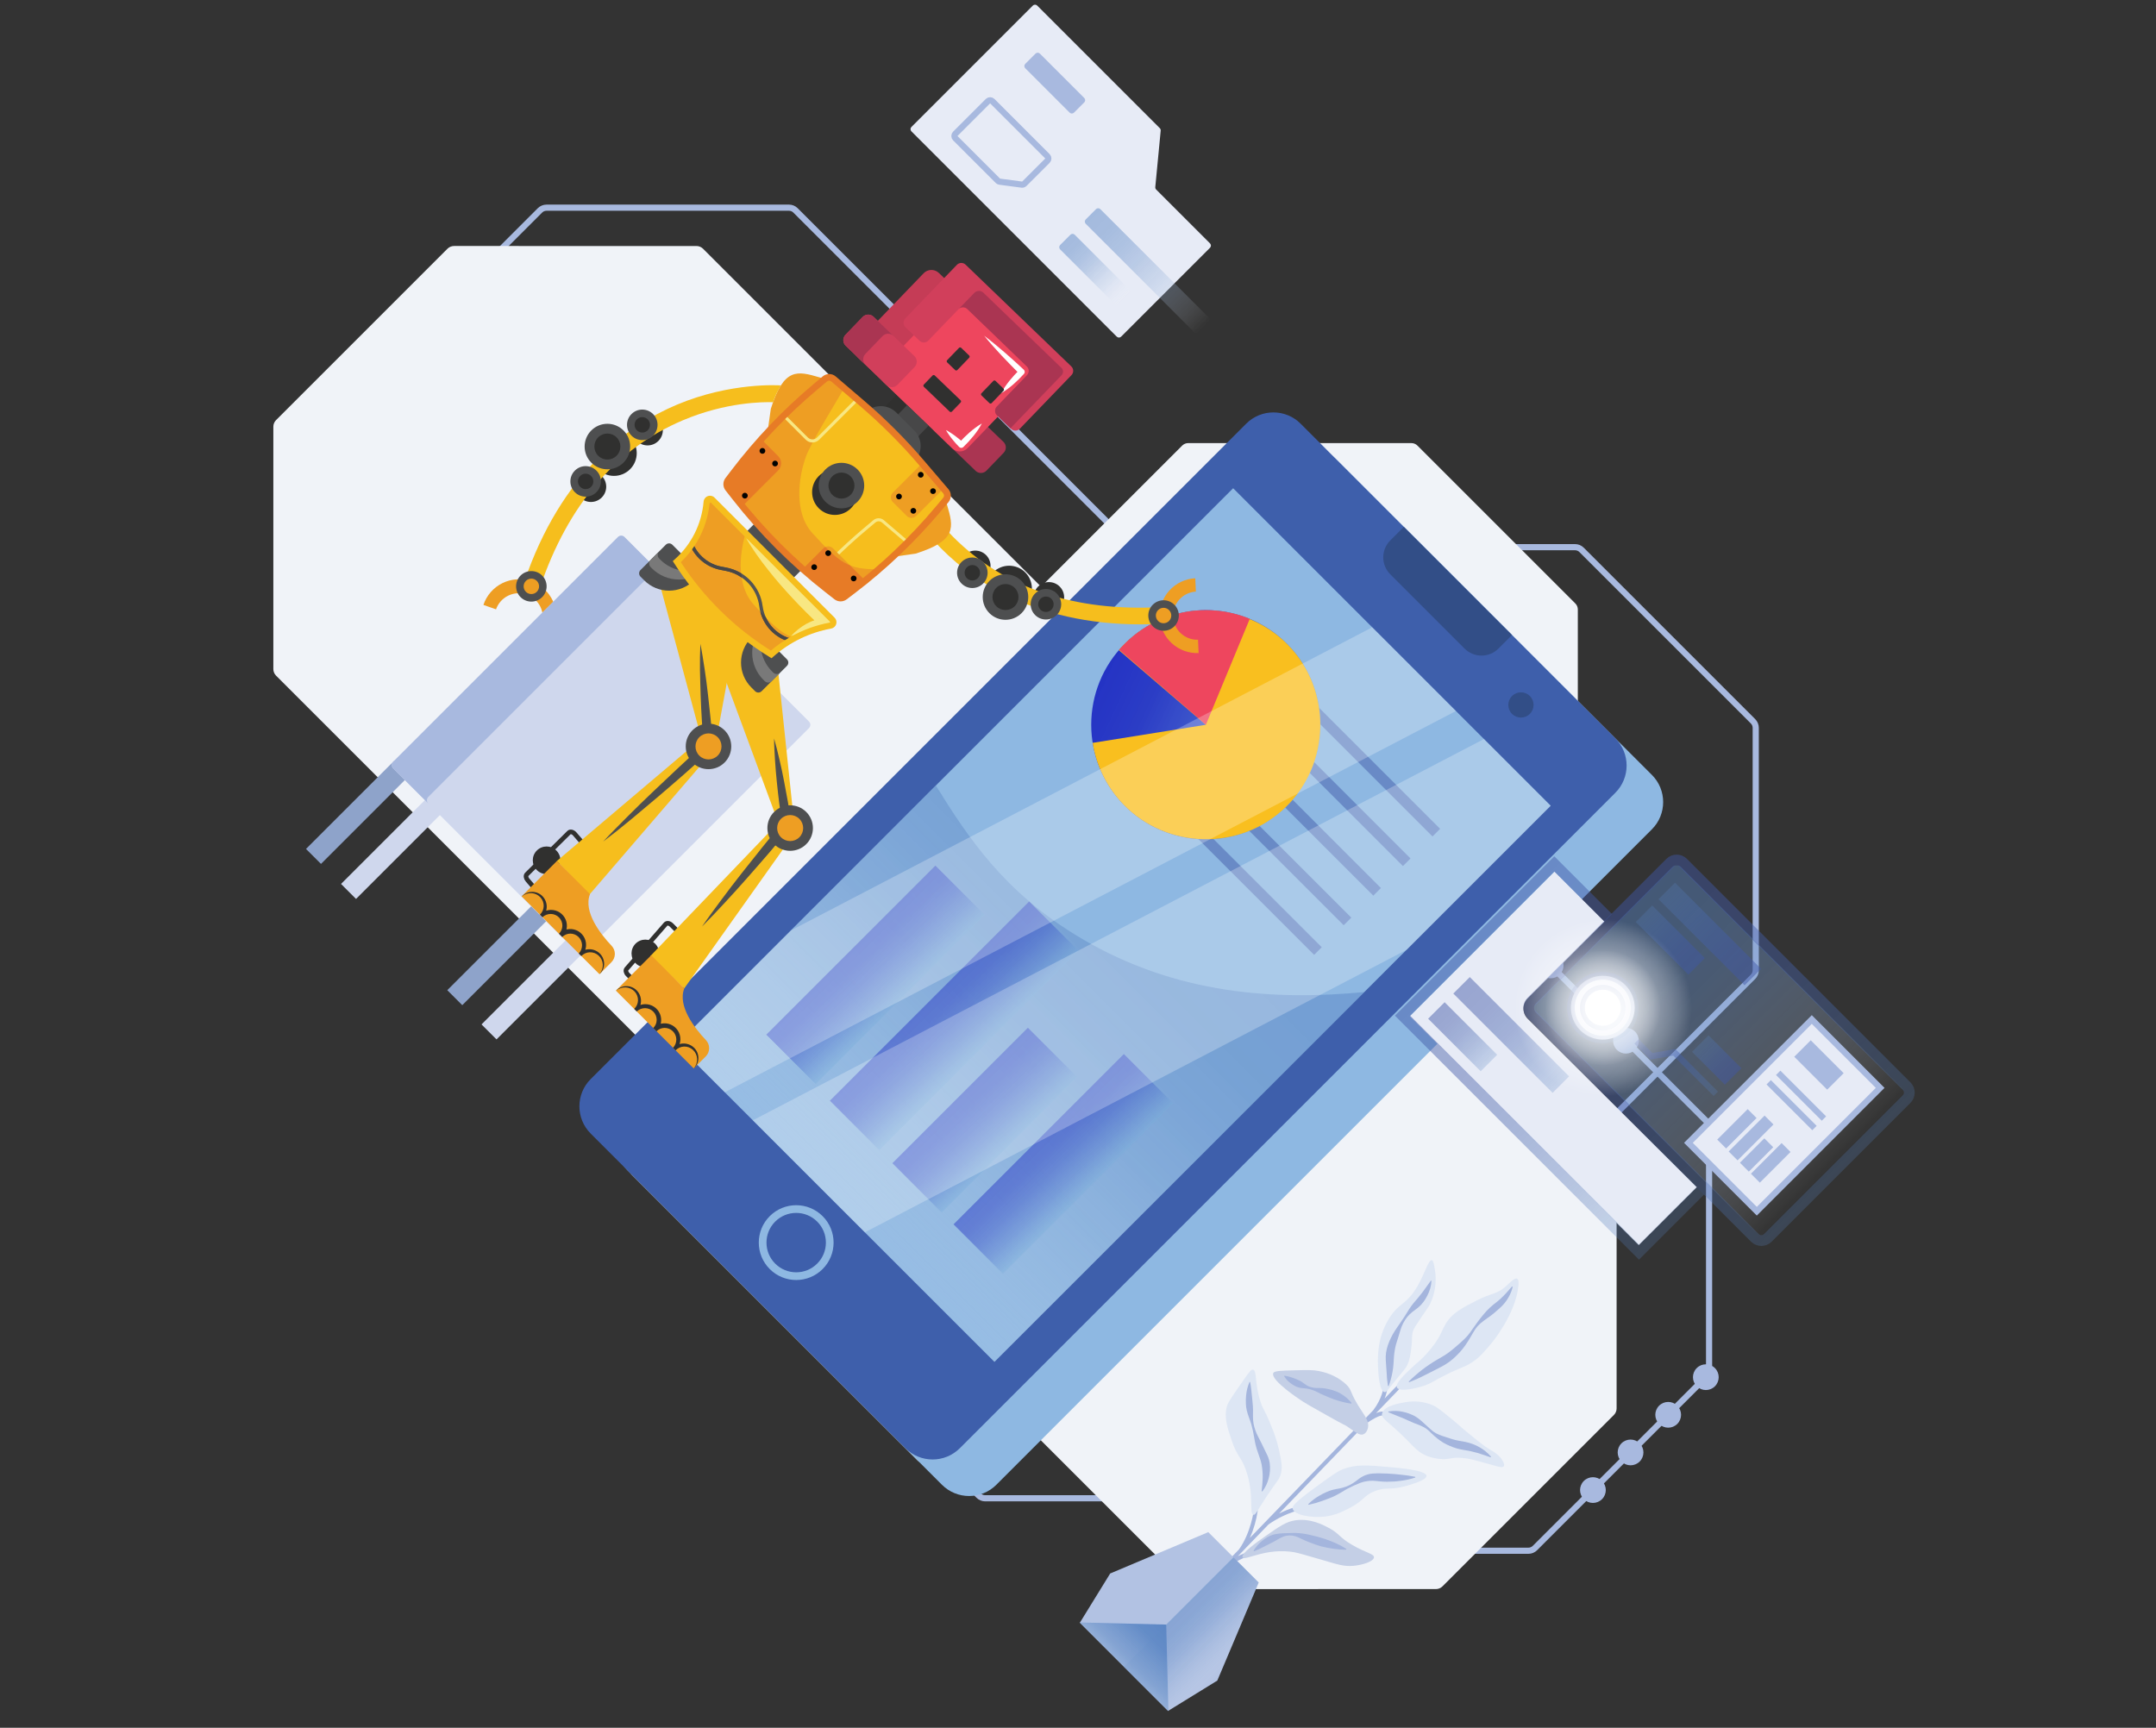 <svg width="806" height="646" viewBox="0 0 806 646" fill="none" xmlns="http://www.w3.org/2000/svg">
<rect x="0" y="0" width="806" height="646" fill="#333333" stroke="none"/>
<g clip-path="url(#clip0_2668_3773)">
<g clip-path="url(#clip1_2668_3773)">
<path d="M637.915 419.184L297.387 78.656C296.739 78.009 295.86 77.646 294.944 77.647L204.305 77.651C203.39 77.65 202.511 78.013 201.863 78.66L137.77 142.753C137.123 143.401 136.76 144.28 136.761 145.196L136.761 235.839C136.76 236.754 137.123 237.633 137.77 238.281L478.294 578.805C478.942 579.452 479.821 579.815 480.737 579.815L571.38 579.815C572.296 579.815 573.174 579.452 573.822 578.805L637.915 514.712C638.562 514.064 638.925 513.186 638.925 512.27L638.924 421.627C638.925 420.711 638.562 419.833 637.915 419.184Z" stroke="#A8B9DF" stroke-width="2.303" stroke-miterlimit="10"/>
<path d="M495.734 205.599L301.763 399.57C301.116 400.218 300.753 401.097 300.753 402.012L300.749 492.651C300.75 493.105 300.84 493.555 301.015 493.974C301.19 494.393 301.445 494.774 301.767 495.094L365.86 559.186C366.506 559.834 367.383 560.198 368.298 560.2H458.941C459.856 560.198 460.733 559.834 461.38 559.186L655.35 365.215C655.998 364.569 656.363 363.692 656.364 362.777L656.364 272.134C656.365 271.218 656.002 270.34 655.355 269.691L591.262 205.599C590.941 205.277 590.56 205.022 590.14 204.848C589.72 204.674 589.27 204.585 588.815 204.585L498.177 204.589C497.261 204.589 496.382 204.952 495.734 205.599Z" stroke="#A8B9DF" stroke-width="2.303" stroke-miterlimit="10"/>
<path d="M562.229 350.304C564.108 352.183 567.156 352.183 569.035 350.304C570.915 348.424 570.915 345.377 569.035 343.497C567.156 341.617 564.108 341.617 562.229 343.497C560.349 345.377 560.349 348.424 562.229 350.304Z" fill="#A8B9DF"/>
<path d="M576.297 364.373C578.176 366.253 581.224 366.253 583.103 364.373C584.983 362.493 584.983 359.446 583.103 357.566C581.224 355.687 578.176 355.687 576.297 357.566C574.417 359.446 574.417 362.493 576.297 364.373Z" fill="#A8B9DF"/>
<path d="M590.366 378.442C592.246 380.322 595.293 380.322 597.173 378.442C599.052 376.563 599.052 373.515 597.173 371.636C595.293 369.756 592.246 369.756 590.366 371.636C588.487 373.515 588.487 376.563 590.366 378.442Z" fill="#A8B9DF"/>
<path d="M604.436 392.511C606.315 394.39 609.363 394.39 611.242 392.511C613.122 390.631 613.122 387.584 611.242 385.704C609.363 383.824 606.315 383.824 604.436 385.704C602.556 387.584 602.556 390.631 604.436 392.511Z" fill="#A8B9DF"/>
<path d="M634.304 518.322C636.183 520.202 639.231 520.202 641.11 518.322C642.99 516.443 642.99 513.395 641.11 511.516C639.231 509.636 636.183 509.636 634.304 511.516C632.424 513.395 632.424 516.443 634.304 518.322Z" fill="#A8B9DF"/>
<path d="M620.234 532.391C622.114 534.271 625.161 534.271 627.041 532.392C628.921 530.512 628.921 527.465 627.041 525.585C625.161 523.705 622.114 523.705 620.234 525.585C618.355 527.465 618.355 530.512 620.234 532.391Z" fill="#A8B9DF"/>
<path d="M606.166 546.461C608.046 548.34 611.093 548.34 612.973 546.461C614.852 544.581 614.852 541.534 612.973 539.654C611.093 537.775 608.046 537.775 606.166 539.654C604.286 541.534 604.286 544.581 606.166 546.461Z" fill="#A8B9DF"/>
<path d="M592.097 560.53C593.976 562.41 597.024 562.41 598.903 560.53C600.783 558.651 600.783 555.603 598.903 553.724C597.024 551.844 593.976 551.844 592.097 553.724C590.217 555.603 590.217 558.651 592.097 560.53Z" fill="#A8B9DF"/>
<path d="M603.341 433.517L535.609 365.785C534.984 365.163 534.621 364.324 534.595 363.442C534.568 362.561 534.88 361.702 535.466 361.043L556.375 337.562C556.961 336.903 557.273 336.044 557.247 335.162C557.22 334.28 556.857 333.442 556.232 332.819L449.489 226.076C448.859 225.445 448.011 225.082 447.12 225.062C446.23 225.043 445.366 225.368 444.709 225.97L421.64 247.143C420.983 247.745 420.119 248.07 419.229 248.05C418.338 248.03 417.49 247.667 416.86 247.037L262.817 92.993C262.169 92.346 261.29 91.983 260.374 91.984L169.735 91.98C168.818 91.982 167.939 92.347 167.289 92.993L103.196 157.086C102.549 157.734 102.186 158.613 102.187 159.528L102.187 250.171C102.188 251.086 102.553 251.963 103.2 252.61L257.248 406.657C257.879 407.287 258.242 408.137 258.261 409.029C258.28 409.92 257.953 410.784 257.35 411.441L236.177 434.511C235.575 435.167 235.25 436.031 235.27 436.921C235.289 437.812 235.652 438.661 236.283 439.29L343.03 546.037C343.653 546.662 344.491 547.025 345.373 547.052C346.255 547.078 347.114 546.766 347.773 546.18L371.254 525.272C371.913 524.683 372.772 524.37 373.655 524.396C374.538 524.422 375.377 524.784 376.001 525.41L443.732 593.142C444.379 593.789 445.256 594.154 446.171 594.156L536.806 594.147C537.722 594.148 538.6 593.785 539.248 593.138L603.341 529.045C603.662 528.724 603.917 528.343 604.091 527.923C604.265 527.503 604.355 527.053 604.354 526.599L604.35 435.96C604.351 435.044 603.988 434.165 603.341 433.517Z" fill="#F0F3F8"/>
<path d="M441.941 166.608L262.76 345.789C262.464 346.084 262.23 346.434 262.071 346.82C261.911 347.206 261.83 347.619 261.831 348.036L261.827 431.494C261.829 432.338 262.164 433.147 262.76 433.745L321.788 492.774C322.386 493.369 323.195 493.704 324.039 493.706L407.493 493.698C407.91 493.699 408.323 493.618 408.709 493.458C409.095 493.299 409.445 493.065 409.74 492.77L588.921 313.588C589.217 313.293 589.452 312.942 589.612 312.556C589.772 312.169 589.854 311.755 589.853 311.337L589.853 227.883C589.854 227.465 589.772 227.051 589.612 226.665C589.452 226.279 589.217 225.928 588.921 225.632L529.893 166.604C529.598 166.308 529.247 166.073 528.86 165.913C528.474 165.753 528.06 165.671 527.642 165.672L444.188 165.672C443.77 165.672 443.357 165.755 442.971 165.916C442.586 166.077 442.236 166.312 441.941 166.608Z" fill="#F0F3F8"/>
<path d="M617.541 289.725L499.891 172.076C494.27 166.455 485.157 166.455 479.537 172.076L234.48 417.133C228.859 422.753 228.859 431.866 234.48 437.487L352.129 555.137C357.75 560.757 366.863 560.757 372.484 555.137L617.541 310.08C623.161 304.459 623.161 295.346 617.541 289.725Z" fill="#8EB8E2"/>
<path d="M603.878 276.063L486.229 158.414C480.608 152.793 471.495 152.793 465.874 158.414L220.818 403.47C215.197 409.091 215.197 418.204 220.818 423.825L338.467 541.474C344.088 547.095 353.201 547.095 358.822 541.474L603.878 296.418C609.499 290.797 609.499 281.684 603.878 276.063Z" fill="#3E5FAB"/>
<path d="M579.706 301.254L460.998 182.546L253.056 390.488L371.764 509.196L579.706 301.254Z" fill="#8EB8E2"/>
<path opacity="0.47" d="M510.081 370.92C477.143 374.05 440.073 372.088 404.152 350.814C375.203 333.671 361.676 312.685 349.862 293.723L253.064 390.521L371.772 509.229L510.081 370.92Z" fill="url(#paint0_linear_2668_3773)"/>
<path d="M524.809 196.993L565.245 237.43L560.173 242.502C558.495 244.18 556.219 245.122 553.846 245.122C551.474 245.122 549.198 244.18 547.52 242.502L519.736 214.718C518.058 213.04 517.116 210.765 517.116 208.392C517.116 206.019 518.058 203.743 519.736 202.066L524.809 196.993Z" fill="#324E87"/>
<path d="M565.254 266.912C567.097 268.756 570.086 268.756 571.93 266.912C573.774 265.068 573.774 262.079 571.93 260.236C570.086 258.392 567.097 258.392 565.254 260.236C563.41 262.079 563.41 265.068 565.254 266.912Z" fill="#324E87"/>
<path d="M288.777 473.474C293.676 478.373 301.619 478.373 306.518 473.474C311.417 468.575 311.417 460.632 306.518 455.733C301.619 450.834 293.676 450.834 288.777 455.733C283.878 460.632 283.878 468.575 288.777 473.474Z" stroke="#8EB8E2" stroke-width="2.879" stroke-miterlimit="10"/>
<path opacity="0.47" d="M503.754 344.524L453.1 293.869" stroke="url(#paint1_linear_2668_3773)" stroke-width="4.03" stroke-miterlimit="10"/>
<path opacity="0.47" d="M492.69 355.588L442.035 304.934" stroke="url(#paint2_linear_2668_3773)" stroke-width="4.03" stroke-miterlimit="10"/>
<path opacity="0.47" d="M525.888 322.39L475.233 271.735" stroke="url(#paint3_linear_2668_3773)" stroke-width="4.03" stroke-miterlimit="10"/>
<path opacity="0.47" d="M536.952 311.325L486.298 260.671" stroke="url(#paint4_linear_2668_3773)" stroke-width="4.03" stroke-miterlimit="10"/>
<path opacity="0.47" d="M514.823 333.455L464.169 282.801" stroke="url(#paint5_linear_2668_3773)" stroke-width="4.03" stroke-miterlimit="10"/>
<path d="M581.37 333.418L553.106 361.682" stroke="#336297" stroke-width="4.03" stroke-miterlimit="10"/>
<path opacity="0.47" d="M368.152 342.105L349.687 323.64L286.469 386.857L304.935 405.323L368.152 342.105Z" fill="url(#paint6_linear_2668_3773)"/>
<path opacity="0.47" d="M403.207 355.519L384.741 337.054L310.252 411.543L328.717 430.009L403.207 355.519Z" fill="url(#paint7_linear_2668_3773)"/>
<path opacity="0.47" d="M402.726 402.725L384.261 384.26L333.614 434.906L352.08 453.372L402.726 402.725Z" fill="url(#paint8_linear_2668_3773)"/>
<path opacity="0.47" d="M438.611 412.564L420.146 394.099L356.476 457.768L374.942 476.233L438.611 412.564Z" fill="url(#paint9_linear_2668_3773)"/>
<path d="M420.5 301.295C437.238 318.034 464.377 318.034 481.116 301.295C497.854 284.556 497.854 257.418 481.116 240.679C464.377 223.94 437.238 223.94 420.5 240.679C403.761 257.418 403.761 284.556 420.5 301.295Z" fill="url(#paint10_linear_2668_3773)"/>
<path d="M450.808 270.987L418.269 243.081C419.617 241.525 421.074 240.068 422.629 238.721C440.346 223.267 467.65 225.12 483.103 242.844C498.556 260.569 496.704 287.865 478.987 303.318C461.271 318.771 433.967 316.919 418.51 299.198C413.215 293.136 409.735 285.705 408.467 277.757L450.808 270.987Z" fill="#F9BF1F"/>
<path d="M450.808 270.986L418.379 242.954C424.272 236.142 432.161 231.358 440.926 229.282C449.691 227.206 458.887 227.943 467.21 231.388L450.808 270.986Z" fill="#EE465E"/>
<path opacity="0.25" d="M544.292 265.841L270.967 408.4L253.079 390.513L295.734 347.858L512.995 234.544L544.292 265.841Z" fill="white"/>
<path opacity="0.25" d="M281.445 418.879L554.771 276.32L579.729 301.278L525.908 355.1L323.327 460.76L281.445 418.879Z" fill="white"/>
<path d="M328.756 154.211L336.76 161.918L343.129 155.304L335.126 147.596L328.756 154.211Z" fill="#30302F"/>
<path d="M349.437 161.324L364.719 176.04C365.864 177.143 367.686 177.109 368.789 175.964L375.214 169.291C376.317 168.146 376.283 166.324 375.137 165.221L359.856 150.505C358.711 149.402 356.889 149.437 355.786 150.582L349.36 157.254C348.258 158.399 348.292 160.222 349.437 161.324Z" fill="#AA3552"/>
<path d="M320.633 133.586L346.352 158.353C347.955 159.897 350.506 159.849 352.05 158.246L376.818 132.526C378.362 130.923 378.314 128.372 376.71 126.828L350.991 102.061C349.388 100.517 346.837 100.565 345.293 102.168L320.525 127.887C318.982 129.491 319.03 132.042 320.633 133.586Z" fill="#C53C56"/>
<path d="M330.303 142.897L356.022 167.665C357.625 169.208 360.176 169.16 361.72 167.557L386.488 141.838C388.032 140.235 387.983 137.684 386.38 136.14L360.661 111.372C359.058 109.828 356.507 109.876 354.963 111.48L330.195 137.199C328.651 138.802 328.7 141.353 330.303 142.897Z" fill="#EE465E"/>
<path d="M357.888 138.356L362.333 133.741C362.554 133.512 362.547 133.147 362.318 132.927L359.332 130.052C359.103 129.831 358.738 129.838 358.518 130.067L354.073 134.682C353.853 134.911 353.86 135.276 354.089 135.496L357.074 138.372C357.303 138.592 357.668 138.585 357.888 138.356Z" fill="#30302F"/>
<path d="M345.373 144.612L355.044 153.904C355.273 154.124 355.638 154.117 355.858 153.888L359.129 150.483C359.35 150.253 359.342 149.889 359.113 149.668L349.442 140.377C349.213 140.157 348.848 140.164 348.628 140.393L345.357 143.798C345.136 144.027 345.144 144.392 345.373 144.612Z" fill="#30302F"/>
<path d="M316.14 129.256L331.422 143.972C332.567 145.075 334.389 145.04 335.492 143.895L341.917 137.223C343.02 136.078 342.986 134.255 341.841 133.153L326.559 118.437C325.414 117.334 323.592 117.368 322.489 118.514L316.064 125.186C314.961 126.331 314.995 128.153 316.14 129.256Z" fill="#D13F5B"/>
<path d="M326.573 118.433L334.002 125.586C333.73 125.323 333.409 125.117 333.057 124.979C332.705 124.84 332.329 124.772 331.951 124.779C331.573 124.786 331.2 124.867 330.854 125.018C330.507 125.169 330.193 125.387 329.931 125.659L323.507 132.335C323.245 132.608 323.038 132.929 322.9 133.281C322.761 133.632 322.694 134.008 322.7 134.386C322.707 134.764 322.788 135.137 322.939 135.484C323.09 135.83 323.308 136.144 323.58 136.406L316.151 129.254C315.879 128.991 315.661 128.678 315.51 128.331C315.359 127.985 315.278 127.612 315.271 127.234C315.264 126.855 315.332 126.48 315.47 126.128C315.609 125.776 315.815 125.455 316.078 125.183L322.506 118.511C323.035 117.962 323.761 117.645 324.523 117.631C325.286 117.616 326.023 117.905 326.573 118.433Z" fill="#AA3552"/>
<path d="M357.722 99.022L338.418 119.068C337.995 119.507 337.764 120.097 337.776 120.707C337.787 121.316 338.04 121.897 338.479 122.32L343.763 127.417C343.981 127.627 344.238 127.791 344.52 127.902C344.802 128.012 345.103 128.065 345.405 128.059C345.707 128.053 346.006 127.988 346.283 127.866C346.56 127.745 346.81 127.57 347.02 127.352L358.353 115.587C358.563 115.369 358.814 115.194 359.092 115.072C359.369 114.951 359.668 114.886 359.971 114.88C360.274 114.874 360.575 114.928 360.857 115.039C361.139 115.15 361.396 115.316 361.614 115.526L383.91 137.008C384.349 137.432 384.602 138.012 384.614 138.622C384.625 139.232 384.394 139.821 383.972 140.261L372.65 152.014C372.441 152.232 372.276 152.489 372.166 152.771C372.056 153.052 372.002 153.353 372.008 153.656C372.014 153.958 372.08 154.256 372.201 154.533C372.323 154.81 372.497 155.061 372.715 155.27L378.004 160.363C378.443 160.786 379.033 161.017 379.643 161.005C380.252 160.994 380.833 160.741 381.256 160.302L400.561 140.257C400.771 140.039 400.936 139.782 401.047 139.501C401.158 139.22 401.212 138.919 401.207 138.617C401.201 138.314 401.137 138.016 401.016 137.738C400.895 137.461 400.721 137.21 400.504 137L360.963 98.941C360.521 98.525 359.933 98.3 359.326 98.315C358.719 98.33 358.143 98.585 357.722 99.022Z" fill="#D13F5B"/>
<path d="M367.619 109.432L396.808 137.546C396.991 137.722 397.139 137.933 397.241 138.166C397.343 138.399 397.398 138.65 397.403 138.905C397.408 139.159 397.363 139.412 397.269 139.649C397.176 139.886 397.037 140.102 396.861 140.285L377.744 160.135L372.704 155.283C372.486 155.073 372.311 154.823 372.19 154.546C372.068 154.268 372.003 153.97 371.997 153.668C371.991 153.365 372.044 153.065 372.154 152.783C372.264 152.501 372.429 152.244 372.639 152.026L383.956 140.269C384.378 139.829 384.609 139.24 384.598 138.63C384.587 138.02 384.334 137.44 383.895 137.016L361.598 115.534C361.164 115.117 360.582 114.886 359.98 114.892C359.377 114.898 358.8 115.14 358.374 115.567L364.24 109.505C364.68 109.05 365.282 108.787 365.915 108.773C366.548 108.76 367.16 108.996 367.619 109.432Z" fill="#AA3552"/>
<path d="M332.755 158.065L340.759 165.772L347.128 159.158L339.125 151.451L332.755 158.065Z" fill="#474748"/>
<path d="M367.053 158.336C366.616 159.18 366.125 159.994 365.583 160.774C365.058 161.544 364.496 162.285 363.914 163.013C362.749 164.45 361.5 165.816 360.173 167.105L360.124 167.153C359.916 167.355 359.637 167.466 359.348 167.462C359.059 167.458 358.783 167.34 358.581 167.133C357.645 166.197 356.77 165.191 355.935 164.145C355.516 163.62 355.105 163.095 354.726 162.529C354.328 161.974 353.962 161.396 353.631 160.799C354.241 161.107 354.832 161.451 355.402 161.829C355.98 162.187 356.517 162.578 357.059 162.973C358.133 163.771 359.159 164.625 360.144 165.513L358.549 165.545C359.789 164.173 361.107 162.874 362.497 161.654C363.202 161.047 363.918 160.461 364.671 159.903C365.432 159.332 366.227 158.809 367.053 158.336Z" fill="white"/>
<path d="M374.259 147.019C374.69 146.175 375.181 145.363 375.729 144.589C376.258 143.815 376.811 143.066 377.394 142.346C378.559 140.909 379.808 139.543 381.135 138.254L381.167 139.85C378.871 137.554 376.606 135.227 374.373 132.869C373.27 131.668 372.158 130.483 371.088 129.258C370.017 128.032 368.942 126.803 367.921 125.529C369.231 126.506 370.506 127.519 371.763 128.557C373.021 129.596 374.259 130.646 375.496 131.696C377.955 133.829 380.367 136.007 382.73 138.23C382.946 138.428 383.074 138.703 383.087 138.995C383.1 139.287 382.997 139.573 382.8 139.789L382.763 139.826C381.523 141.198 380.204 142.497 378.814 143.718C378.118 144.324 377.389 144.906 376.636 145.464C375.88 146.036 375.086 146.556 374.259 147.019Z" fill="white"/>
<path d="M370.716 150.714L375.16 146.098C375.381 145.869 375.374 145.505 375.145 145.284L372.159 142.409C371.93 142.188 371.566 142.195 371.345 142.424L366.9 147.04C366.68 147.269 366.687 147.633 366.916 147.854L369.901 150.729C370.13 150.95 370.495 150.943 370.716 150.714Z" fill="#30302F"/>
<path d="M360.563 215.605C362.791 217.833 366.404 217.833 368.632 215.605C370.86 213.377 370.86 209.764 368.632 207.536C366.404 205.308 362.791 205.308 360.563 207.536C358.335 209.764 358.335 213.377 360.563 215.605Z" fill="#30302F"/>
<path d="M371.242 226.047C374.565 229.37 379.953 229.37 383.276 226.048C386.599 222.725 386.599 217.337 383.276 214.014C379.953 210.691 374.565 210.691 371.242 214.014C367.919 217.337 367.919 222.724 371.242 226.047Z" fill="#30302F"/>
<path d="M388.083 227.378C390.311 229.606 393.923 229.606 396.151 227.378C398.38 225.15 398.38 221.538 396.151 219.31C393.923 217.082 390.311 217.082 388.083 219.31C385.855 221.538 385.855 225.15 388.083 227.378Z" fill="#30302F"/>
<path d="M238.061 164.866C240.289 167.094 243.902 167.094 246.13 164.866C248.358 162.637 248.358 159.025 246.13 156.797C243.902 154.569 240.29 154.569 238.061 156.797C235.833 159.025 235.833 162.637 238.061 164.866Z" fill="#30302F"/>
<path d="M223.512 175.441C226.835 178.764 232.223 178.764 235.546 175.441C238.869 172.118 238.869 166.73 235.546 163.407C232.223 160.084 226.835 160.084 223.512 163.407C220.19 166.73 220.19 172.118 223.512 175.441Z" fill="#30302F"/>
<path d="M216.889 186.013C219.117 188.241 222.729 188.241 224.957 186.013C227.185 183.785 227.185 180.173 224.957 177.944C222.729 175.716 219.117 175.716 216.889 177.944C214.66 180.173 214.661 183.785 216.889 186.013Z" fill="#30302F"/>
<path d="M303.282 209.429L285.858 192.006L279.174 198.69L296.597 216.114L303.282 209.429Z" fill="#4E4F50"/>
<path d="M312.714 223.079L309.262 220.376C296.455 210.369 284.919 198.833 274.912 186.026L272.209 182.574C271.869 182.139 271.683 181.604 271.68 181.053C271.676 180.501 271.855 179.964 272.189 179.524L274.419 176.593C283.353 164.848 293.563 154.13 304.862 144.637L308.379 141.681C308.832 141.3 309.407 141.092 310 141.097C310.592 141.101 311.164 141.317 311.611 141.706L322.338 150.869C330.271 157.646 337.659 165.034 344.435 172.966L353.578 183.673C353.967 184.12 354.183 184.692 354.187 185.284C354.192 185.877 353.984 186.452 353.603 186.905L350.647 190.422C341.155 201.717 330.442 211.925 318.703 220.861L315.772 223.091C315.332 223.427 314.794 223.608 314.241 223.606C313.688 223.604 313.151 223.419 312.714 223.079Z" fill="#F6BE1D"/>
<path d="M315.771 223.108L318.702 220.877C322.073 218.315 325.357 215.644 328.554 212.865C317.2 212.82 314.436 211.123 303.688 199.309C296.804 191.741 298.372 178.686 301.348 170.581C303.493 164.739 314.708 147.018 315.527 145.052L311.61 141.706C311.163 141.317 310.591 141.101 309.999 141.097C309.406 141.092 308.831 141.3 308.378 141.681L304.861 144.637C293.566 154.128 283.359 164.843 274.427 176.585L272.196 179.516C271.862 179.956 271.683 180.493 271.687 181.044C271.691 181.596 271.877 182.131 272.216 182.565L274.919 186.018C284.926 198.825 296.462 210.361 309.27 220.368L312.722 223.071C313.155 223.412 313.689 223.6 314.24 223.607C314.791 223.614 315.329 223.438 315.771 223.108Z" fill="#EE9E23"/>
<path d="M337.436 171.936C335.131 172.061 332.818 171.932 330.54 171.553C330.744 172.221 336.366 189.413 351.652 204.878C365.717 219.114 391.514 235.581 434.54 233.216L434.194 226.983C401.639 228.778 375.43 219.936 356.277 200.685C343.962 188.313 338.69 175.38 337.436 171.936Z" fill="#F6BE1D"/>
<path d="M369.874 229.247C373.197 232.57 378.584 232.57 381.907 229.247C385.23 225.924 385.23 220.536 381.907 217.213C378.584 213.89 373.197 213.89 369.874 217.213C366.551 220.536 366.551 225.924 369.874 229.247Z" fill="#4E4F50"/>
<path d="M372.451 226.669C374.351 228.569 377.431 228.569 379.331 226.669C381.23 224.77 381.23 221.689 379.331 219.79C377.431 217.89 374.351 217.89 372.451 219.79C370.551 221.689 370.551 224.77 372.451 226.669Z" fill="#30302F"/>
<path d="M359.465 218.186C361.693 220.414 365.305 220.414 367.533 218.186C369.761 215.958 369.761 212.345 367.533 210.117C365.305 207.889 361.693 207.889 359.465 210.117C357.237 212.345 357.237 215.958 359.465 218.186Z" fill="#4E4F50"/>
<path d="M361.46 216.191C362.586 217.317 364.412 217.317 365.539 216.191C366.665 215.064 366.665 213.238 365.539 212.112C364.412 210.985 362.586 210.985 361.46 212.112C360.333 213.238 360.333 215.064 361.46 216.191Z" fill="#30302F"/>
<path d="M386.975 229.959C389.204 232.187 392.816 232.187 395.044 229.959C397.272 227.731 397.272 224.119 395.044 221.891C392.816 219.663 389.204 219.663 386.975 221.891C384.747 224.119 384.747 227.731 386.975 229.959Z" fill="#4E4F50"/>
<path d="M388.97 227.964C390.097 229.091 391.923 229.091 393.049 227.964C394.176 226.838 394.176 225.012 393.049 223.885C391.923 222.759 390.097 222.759 388.97 223.885C387.844 225.012 387.844 226.838 388.97 227.964Z" fill="#30302F"/>
<path d="M448.092 244.178L447.868 239.192C445.499 239.271 443.194 238.413 441.453 236.803C439.713 235.193 438.677 232.962 438.572 230.593C438.466 228.225 439.299 225.911 440.889 224.152C442.479 222.394 444.699 221.334 447.066 221.202L446.842 216.215C443.144 216.395 439.667 218.032 437.174 220.769C434.68 223.507 433.373 227.12 433.538 230.819C433.704 234.518 435.328 238.001 438.056 240.505C440.784 243.009 444.392 244.33 448.092 244.178Z" fill="#EE9E23"/>
<path d="M430.954 234.172C433.182 236.4 436.794 236.4 439.023 234.172C441.251 231.944 441.251 228.332 439.023 226.104C436.794 223.876 433.182 223.876 430.954 226.104C428.726 228.332 428.726 231.944 430.954 234.172Z" fill="#4E4F50"/>
<path d="M432.949 232.178C434.075 233.305 435.901 233.305 437.028 232.178C438.154 231.052 438.154 229.226 437.028 228.099C435.901 226.973 434.075 226.973 432.949 228.099C431.822 229.226 431.822 231.052 432.949 232.178Z" fill="#EE9E23"/>
<path d="M301.205 164.397L292.209 155.4L292.616 154.993C296.45 151.207 300.436 147.571 304.466 144.184L307.983 141.229C308.539 140.759 309.245 140.502 309.973 140.505C310.701 140.508 311.404 140.771 311.957 141.245L321.364 149.285L306.249 164.401C305.579 165.067 304.672 165.44 303.726 165.44C302.781 165.439 301.875 165.064 301.205 164.397ZM293.841 155.404L302.019 163.582C302.474 164.034 303.088 164.288 303.729 164.288C304.37 164.288 304.985 164.034 305.439 163.582L319.663 149.359L311.244 142.145C310.902 141.851 310.466 141.688 310.015 141.683C309.564 141.679 309.125 141.834 308.777 142.121L305.24 145.096C301.368 148.325 297.529 151.789 293.878 155.441L293.841 155.404Z" fill="#F8E782"/>
<path d="M319.708 217.665L310.711 208.668L311.119 208.261C314.953 204.475 318.943 200.836 322.969 197.453L326.482 194.493C327.038 194.023 327.744 193.767 328.472 193.77C329.2 193.773 329.903 194.035 330.455 194.51L339.867 202.554L324.752 217.669C324.082 218.335 323.174 218.709 322.229 218.708C321.284 218.707 320.378 218.332 319.708 217.665ZM312.344 208.672L320.522 216.851C320.976 217.305 321.592 217.56 322.233 217.561C322.875 217.562 323.491 217.308 323.946 216.855L338.194 202.607L329.731 195.373C329.388 195.079 328.953 194.916 328.502 194.911C328.05 194.907 327.612 195.061 327.264 195.348L323.747 198.304C319.855 201.577 316.036 205.053 312.344 208.672Z" fill="#F8E782"/>
<path d="M344.688 173.26L333.773 184.174C333.305 184.642 333.042 185.278 333.042 185.941C333.042 186.603 333.305 187.239 333.773 187.707L338.98 192.914C339.449 193.381 340.084 193.643 340.746 193.642C341.407 193.641 342.042 193.378 342.51 192.91L352.736 182.684L344.688 173.26Z" fill="#EE9E23"/>
<path d="M311.388 205.004C310.92 204.536 310.286 204.274 309.625 204.274C308.964 204.274 308.33 204.536 307.862 205.004L300.103 212.763C303.078 215.39 306.131 217.928 309.263 220.376L312.715 223.079C313.15 223.417 313.685 223.603 314.236 223.606C314.787 223.61 315.324 223.432 315.764 223.099L318.695 220.868C320.311 219.635 321.903 218.377 323.482 217.099L311.388 205.004Z" fill="#EE9E23"/>
<path d="M317.746 211.364C314.778 210.179 312.116 208.095 308.562 204.5C308.296 204.619 308.054 204.785 307.846 204.988L300.086 212.748C303.036 215.35 306.064 217.867 309.169 220.299L309.238 220.368L312.69 223.071C312.96 223.285 313.271 223.44 313.604 223.527C313.936 223.615 314.284 223.633 314.624 223.58C315.039 223.517 315.431 223.349 315.763 223.092L318.695 220.861C320.311 219.627 321.902 218.37 323.482 217.091L317.746 211.364Z" fill="#E77B26"/>
<path d="M290.947 170.585L284.621 164.259C281.058 168.229 277.657 172.341 274.419 176.594L272.189 179.525C271.855 179.964 271.676 180.501 271.68 181.053C271.683 181.604 271.869 182.139 272.209 182.574L274.912 186.026C275.767 187.125 276.65 188.196 277.53 189.27L290.935 175.865C291.635 175.165 292.029 174.217 292.031 173.228C292.033 172.238 291.644 171.288 290.947 170.585Z" fill="#E77B26"/>
<path d="M342.883 171.188C343.893 169.603 344.331 167.722 344.125 165.855C343.919 163.988 343.082 162.247 341.752 160.921L335.092 154.261C333.774 152.946 332.05 152.115 330.201 151.906C328.351 151.696 326.485 152.118 324.906 153.104C331.276 158.745 337.281 164.784 342.883 171.188Z" fill="#4E4F50"/>
<path d="M286.941 161.499L288.163 152.868C293.048 137.399 298.006 138.645 306.4 141.103L308.379 141.682L286.941 161.499Z" fill="#EE9E23"/>
<path d="M333.663 208.22L342.293 206.999C357.763 202.114 356.517 197.156 354.038 188.741L353.46 186.763L333.663 208.22Z" fill="#EE9E23"/>
<path d="M290.157 205.131C284.378 199.354 278.958 193.23 273.926 186.792L271.223 183.339C270.715 182.687 270.436 181.884 270.431 181.057C270.425 180.23 270.692 179.424 271.191 178.764L273.421 175.833C282.414 164.018 292.686 153.235 304.051 143.681L307.568 140.725C308.248 140.149 309.111 139.836 310.002 139.841C310.893 139.846 311.752 140.17 312.425 140.754L323.148 149.921C331.13 156.739 338.565 164.174 345.383 172.157L354.551 182.879C355.133 183.553 355.456 184.412 355.462 185.302C355.467 186.193 355.154 187.056 354.579 187.736L351.624 191.253C342.061 202.611 331.273 212.878 319.455 221.867L316.52 224.093C315.862 224.594 315.057 224.864 314.23 224.858C313.402 224.853 312.6 224.574 311.949 224.065L308.496 221.362C302.058 216.33 295.934 210.91 290.157 205.131ZM332.926 162.362C329.262 158.698 325.456 155.177 321.507 151.798L310.78 142.634C310.555 142.437 310.265 142.329 309.966 142.329C309.667 142.329 309.377 142.437 309.152 142.634L305.635 145.59C294.408 155.025 284.262 165.676 275.384 177.347L273.157 180.274C272.989 180.493 272.899 180.761 272.901 181.037C272.902 181.312 272.995 181.58 273.165 181.797L275.864 185.253C285.812 197.977 297.275 209.44 309.999 219.387L313.455 222.086C313.672 222.256 313.938 222.349 314.213 222.352C314.488 222.355 314.757 222.267 314.977 222.103L317.908 219.872C329.578 210.991 340.228 200.845 349.666 189.621L352.621 186.104C352.818 185.878 352.927 185.589 352.927 185.289C352.927 184.99 352.818 184.701 352.621 184.475L343.457 173.748C340.132 169.828 336.594 166.03 332.926 162.362Z" fill="#E77B26"/>
<path d="M289.001 150.385C289.739 148.192 290.718 146.088 291.92 144.111C291.224 144.05 273.177 142.866 253.124 151.284C234.675 159.035 209.785 176.842 195.952 217.657L201.863 219.659C212.325 188.777 230.294 167.747 255.265 157.155C271.362 150.324 285.333 150.267 289.001 150.385Z" fill="#F6BE1D"/>
<path d="M221.05 172.978C224.373 176.301 229.76 176.301 233.083 172.978C236.406 169.655 236.406 164.268 233.083 160.945C229.76 157.622 224.373 157.622 221.05 160.945C217.727 164.268 217.727 169.655 221.05 172.978Z" fill="#4E4F50"/>
<path d="M223.626 170.402C225.526 172.302 228.607 172.302 230.506 170.402C232.406 168.502 232.406 165.422 230.506 163.522C228.607 161.622 225.526 161.622 223.627 163.522C221.727 165.422 221.727 168.502 223.626 170.402Z" fill="#30302F"/>
<path d="M306.091 190.036C309.414 193.359 314.801 193.359 318.124 190.036C321.447 186.713 321.447 181.325 318.124 178.002C314.801 174.679 309.414 174.679 306.091 178.002C302.768 181.325 302.768 186.713 306.091 190.036Z" fill="#30302F"/>
<path d="M308.554 187.573C311.876 190.896 317.264 190.896 320.587 187.573C323.91 184.25 323.91 178.862 320.587 175.539C317.264 172.216 311.876 172.216 308.554 175.539C305.231 178.862 305.231 184.25 308.554 187.573Z" fill="#4E4F50"/>
<path d="M311.13 184.997C313.03 186.896 316.11 186.896 318.01 184.997C319.91 183.097 319.91 180.016 318.01 178.117C316.11 176.217 313.03 176.217 311.13 178.117C309.231 180.016 309.231 183.097 311.13 184.997Z" fill="#30302F"/>
<path d="M236.075 162.878C238.303 165.106 241.916 165.106 244.144 162.878C246.372 160.65 246.372 157.038 244.144 154.81C241.916 152.582 238.303 152.582 236.075 154.81C233.847 157.038 233.847 160.65 236.075 162.878Z" fill="#4E4F50"/>
<path d="M238.07 160.884C239.196 162.011 241.023 162.011 242.149 160.884C243.275 159.758 243.275 157.932 242.149 156.805C241.023 155.679 239.196 155.679 238.07 156.805C236.943 157.932 236.943 159.758 238.07 160.884Z" fill="#30302F"/>
<path d="M214.902 184.027C217.13 186.255 220.743 186.255 222.971 184.027C225.199 181.799 225.199 178.186 222.971 175.958C220.743 173.73 217.13 173.73 214.902 175.958C212.674 178.186 212.674 181.799 214.902 184.027Z" fill="#4E4F50"/>
<path d="M216.897 182.033C218.023 183.159 219.85 183.159 220.976 182.033C222.102 180.906 222.102 179.08 220.976 177.954C219.85 176.827 218.023 176.827 216.897 177.954C215.771 179.08 215.771 180.906 216.897 182.033Z" fill="#30302F"/>
<path d="M180.722 226.177C181.308 224.414 182.238 222.786 183.459 221.386C184.68 219.987 186.168 218.844 187.835 218.025C189.502 217.207 191.316 216.728 193.17 216.617C195.024 216.506 196.881 216.765 198.634 217.38C200.387 217.994 202 218.951 203.379 220.195C204.758 221.439 205.876 222.946 206.667 224.626C207.458 226.306 207.907 228.128 207.987 229.983C208.068 231.839 207.778 233.692 207.135 235.434L202.42 233.781C202.812 232.666 202.979 231.484 202.913 230.304C202.848 229.124 202.55 227.968 202.038 226.903C201.526 225.838 200.809 224.884 199.928 224.096C199.047 223.308 198.02 222.701 196.904 222.31C195.789 221.919 194.607 221.751 193.427 221.817C192.247 221.882 191.091 222.18 190.026 222.692C188.961 223.204 188.007 223.921 187.219 224.802C186.43 225.683 185.824 226.71 185.433 227.826L180.722 226.177Z" fill="#EE9E23"/>
<path d="M194.609 223.266C196.837 225.494 200.45 225.494 202.678 223.266C204.906 221.038 204.906 217.425 202.678 215.197C200.45 212.969 196.837 212.969 194.609 215.197C192.381 217.425 192.381 221.038 194.609 223.266Z" fill="#4E4F50"/>
<path d="M196.603 221.272C197.729 222.398 199.556 222.398 200.682 221.272C201.809 220.146 201.809 218.319 200.682 217.193C199.556 216.066 197.729 216.066 196.603 217.193C195.477 218.319 195.477 220.145 196.603 221.272Z" fill="#EE9E23"/>
<path d="M288.993 174.07C289.413 174.49 290.095 174.49 290.515 174.07C290.936 173.649 290.936 172.968 290.515 172.547C290.095 172.127 289.413 172.127 288.993 172.547C288.572 172.968 288.572 173.649 288.993 174.07Z" fill="#020202"/>
<path d="M335.32 186.404C335.74 186.824 336.422 186.824 336.842 186.404C337.263 185.983 337.263 185.302 336.842 184.881C336.422 184.461 335.74 184.461 335.32 184.881C334.899 185.302 334.899 185.983 335.32 186.404Z" fill="#020202"/>
<path d="M340.673 191.757C341.094 192.178 341.775 192.178 342.196 191.757C342.616 191.337 342.616 190.655 342.196 190.235C341.775 189.814 341.094 189.814 340.673 190.235C340.253 190.655 340.253 191.337 340.673 191.757Z" fill="#020202"/>
<path d="M348.038 184.393C348.458 184.814 349.14 184.814 349.56 184.393C349.981 183.973 349.981 183.291 349.56 182.871C349.14 182.45 348.458 182.45 348.038 182.871C347.617 183.291 347.617 183.973 348.038 184.393Z" fill="#020202"/>
<path d="M343.45 178.275C343.87 178.695 344.552 178.695 344.972 178.275C345.393 177.855 345.393 177.173 344.972 176.752C344.552 176.332 343.87 176.332 343.45 176.752C343.029 177.173 343.029 177.855 343.45 178.275Z" fill="#020202"/>
<path d="M308.842 207.582C309.263 208.002 309.944 208.002 310.365 207.582C310.785 207.161 310.785 206.48 310.365 206.059C309.944 205.639 309.263 205.639 308.842 206.059C308.422 206.48 308.422 207.161 308.842 207.582Z" fill="#020202"/>
<path d="M318.377 217.042C318.798 217.462 319.479 217.462 319.9 217.042C320.32 216.621 320.32 215.94 319.9 215.519C319.479 215.099 318.798 215.099 318.377 215.519C317.957 215.94 317.957 216.621 318.377 217.042Z" fill="#020202"/>
<path d="M284.266 169.343C284.687 169.764 285.368 169.764 285.789 169.343C286.209 168.923 286.209 168.241 285.789 167.821C285.368 167.4 284.687 167.4 284.266 167.821C283.846 168.241 283.846 168.923 284.266 169.343Z" fill="#020202"/>
<path d="M277.7 186.087C278.12 186.507 278.802 186.507 279.222 186.087C279.643 185.666 279.643 184.984 279.222 184.564C278.802 184.144 278.12 184.144 277.7 184.564C277.279 184.984 277.279 185.666 277.7 186.087Z" fill="#020202"/>
<path d="M303.612 212.812C304.032 213.233 304.714 213.233 305.134 212.812C305.555 212.392 305.555 211.71 305.134 211.29C304.714 210.869 304.032 210.869 303.612 211.29C303.191 211.71 303.191 212.392 303.612 212.812Z" fill="#020202"/>
<path d="M153.09 289.92L147.488 284.318L114.4 317.407L120.001 323.008L153.09 289.92Z" fill="#8EA3CA"/>
<path d="M205.906 342.735L200.305 337.134L167.216 370.222L172.818 375.824L205.906 342.735Z" fill="#8EA3CA"/>
<path d="M166.187 303.016L160.585 297.414L127.497 330.502L133.098 336.104L166.187 303.016Z" fill="#CFD7ED"/>
<path d="M218.705 355.534L213.104 349.933L180.015 383.021L185.617 388.623L218.705 355.534Z" fill="#CFD7ED"/>
<path d="M146.968 287.281L215.95 356.263C216.624 356.938 217.718 356.938 218.392 356.263L302.436 272.219C303.111 271.545 303.111 270.451 302.436 269.777L233.455 200.795C232.78 200.12 231.686 200.12 231.012 200.795L146.968 284.839C146.293 285.513 146.293 286.607 146.968 287.281Z" fill="#CFD7ED"/>
<path d="M233.454 200.795L246.591 213.932C246.267 213.608 245.827 213.426 245.369 213.426C244.911 213.426 244.472 213.608 244.148 213.932L160.104 297.976C159.78 298.3 159.598 298.74 159.598 299.198C159.598 299.656 159.78 300.095 160.104 300.419L146.967 287.282C146.643 286.958 146.461 286.519 146.461 286.061C146.461 285.603 146.643 285.163 146.967 284.84L231.011 200.795C231.335 200.472 231.774 200.29 232.232 200.29C232.691 200.29 233.13 200.472 233.454 200.795Z" fill="#A8B9DF"/>
<path d="M200.687 325.312C202.704 327.329 205.974 327.329 207.99 325.312C210.007 323.296 210.007 320.026 207.99 318.009C205.974 315.992 202.704 315.992 200.687 318.009C198.671 320.026 198.671 323.296 200.687 325.312Z" fill="#30302F"/>
<path d="M218.408 315.921L214.846 311.797C214.182 311.027 213.201 310.812 212.713 311.292L196.946 326.896C196.474 327.368 196.584 328.3 197.202 329.017L199.323 331.48" stroke="#30302F" stroke-width="1.727" stroke-miterlimit="10"/>
<path d="M220.24 334.631L208.17 321.934L262.203 276.148L245.13 212.764L278.149 220.234L267.153 280.089L220.24 334.631Z" fill="#F6BE1D"/>
<path d="M251.35 203.669L260.827 213.146C261.151 213.47 261.333 213.909 261.333 214.367C261.333 214.825 261.151 215.264 260.827 215.588L259.411 217.005C256.949 219.467 253.61 220.849 250.129 220.849C246.648 220.849 243.309 219.467 240.847 217.005L239.431 215.588C239.107 215.264 238.925 214.825 238.925 214.367C238.925 213.909 239.107 213.47 239.431 213.146L248.908 203.669C249.232 203.345 249.671 203.163 250.129 203.163C250.587 203.163 251.026 203.345 251.35 203.669Z" fill="#4E4F50"/>
<path d="M246.901 209.307L246.421 208.827C246.069 208.473 245.872 207.995 245.873 207.497C245.874 206.998 246.072 206.521 246.425 206.168L243.233 209.36C243.058 209.534 242.919 209.741 242.824 209.969C242.729 210.197 242.68 210.441 242.679 210.688C242.679 210.935 242.727 211.18 242.822 211.408C242.916 211.636 243.054 211.844 243.229 212.018L243.709 212.499C245.037 213.826 246.613 214.879 248.348 215.598C250.083 216.316 251.943 216.686 253.82 216.685C255.698 216.685 257.557 216.315 259.292 215.596C261.026 214.877 262.602 213.823 263.93 212.494L264.41 212.014C264.656 211.768 264.828 211.458 264.907 211.118C262.156 212.938 258.862 213.751 255.581 213.421C252.3 213.091 249.234 211.638 246.901 209.307Z" fill="#797979"/>
<path d="M261.832 240.735C262.467 243.903 262.943 247.082 263.432 250.257C263.92 253.433 264.319 256.616 264.682 259.804C265.044 262.991 265.37 266.191 265.716 269.354C266.062 272.517 266.286 275.737 266.575 278.933L266.648 279.771L266.005 280.349C262.729 283.31 259.429 286.252 256.104 289.175C252.758 292.065 249.461 295.005 246.061 297.858C242.662 300.712 239.3 303.562 235.884 306.407C232.469 309.253 229.012 311.985 225.479 314.663C228.499 311.415 231.63 308.284 234.748 305.149C237.867 302.015 241.05 298.937 244.233 295.908C247.417 292.88 250.661 289.839 253.865 286.814C257.069 283.789 260.366 280.826 263.635 277.858L263.049 279.258C262.833 276.063 262.585 272.867 262.402 269.655C262.219 266.443 262.023 263.252 261.934 260.044C261.844 256.836 261.726 253.632 261.673 250.42C261.62 247.208 261.706 243.964 261.832 240.735Z" fill="#4E4F50"/>
<path d="M237.598 360.131C239.615 362.147 242.885 362.147 244.902 360.131C246.918 358.114 246.918 354.844 244.902 352.827C242.885 350.811 239.615 350.811 237.598 352.827C235.582 354.844 235.582 358.114 237.598 360.131Z" fill="#30302F"/>
<path d="M254.859 349.718L251.008 345.867C250.292 345.15 249.315 344.987 248.83 345.545L234.244 362.256C233.796 362.761 233.98 363.685 234.647 364.353L236.947 366.653" stroke="#30302F" stroke-width="1.727" stroke-miterlimit="10"/>
<path d="M243.102 357.492L255.8 369.562L297.241 311.185L290.61 248.123L256.288 213.801L290.964 307.595L243.102 357.492Z" fill="#F6BE1D"/>
<path d="M282.285 258.435L280.868 257.018C278.406 254.557 277.023 251.218 277.023 247.737C277.023 244.255 278.406 240.917 280.868 238.455L282.285 237.038C282.608 236.714 283.048 236.532 283.506 236.532C283.964 236.532 284.403 236.714 284.727 237.038L294.204 246.515C294.528 246.839 294.71 247.279 294.71 247.737C294.71 248.195 294.528 248.634 294.204 248.958L284.727 258.435C284.403 258.759 283.964 258.941 283.506 258.941C283.048 258.941 282.608 258.759 282.285 258.435Z" fill="#4E4F50"/>
<path d="M288.57 250.977L289.051 251.458C289.404 251.811 289.883 252.009 290.382 252.009C290.881 252.009 291.36 251.811 291.713 251.458L288.522 254.649C288.347 254.825 288.14 254.964 287.911 255.059C287.683 255.154 287.438 255.203 287.19 255.203C286.943 255.203 286.698 255.154 286.47 255.059C286.241 254.964 286.034 254.825 285.859 254.649L285.379 254.169C284.052 252.841 283 251.265 282.282 249.53C281.564 247.796 281.195 245.936 281.196 244.059C281.197 242.182 281.567 240.323 282.286 238.589C283.005 236.855 284.059 235.28 285.387 233.953L285.867 233.473C286.115 233.227 286.427 233.057 286.767 232.98C284.947 235.728 284.132 239.02 284.46 242.3C284.789 245.58 286.241 248.645 288.57 250.977Z" fill="#797979"/>
<path d="M243.424 357.187L230.235 370.377L259.346 399.488L263.824 395.01C264.632 394.198 265.092 393.102 265.104 391.957C265.117 390.811 264.683 389.705 263.893 388.875C259.761 384.515 253.215 376.21 255.812 369.55L243.437 357.175L243.424 357.187Z" fill="#EE9E23"/>
<path d="M230.307 370.45C230.764 369.93 231.321 369.508 231.945 369.208C232.569 368.909 233.247 368.739 233.939 368.708C234.656 368.676 235.372 368.787 236.045 369.034C236.719 369.282 237.337 369.661 237.863 370.149C238.402 370.655 238.836 371.262 239.14 371.936C239.444 372.611 239.612 373.338 239.634 374.077C239.669 375.603 239.096 377.081 238.042 378.185L237.089 377.232C237.622 376.676 238.26 376.233 238.966 375.926C239.672 375.62 240.432 375.458 241.201 375.449C242.378 375.44 243.532 375.781 244.515 376.43C245.497 377.079 246.265 378.005 246.719 379.092C247.173 380.178 247.293 381.375 247.065 382.53C246.836 383.685 246.269 384.746 245.435 385.577L244.214 384.356C245.045 383.519 246.107 382.949 247.265 382.719C248.422 382.489 249.621 382.61 250.71 383.065C251.798 383.52 252.726 384.29 253.374 385.276C254.023 386.262 254.363 387.418 254.35 388.598C254.339 389.367 254.176 390.126 253.869 390.831C253.562 391.536 253.118 392.174 252.563 392.706L251.61 391.753C252.155 391.229 252.798 390.818 253.502 390.544C254.207 390.27 254.958 390.139 255.714 390.157C257.207 390.203 258.621 390.838 259.646 391.924C260.135 392.451 260.514 393.07 260.762 393.746C261.009 394.421 261.12 395.138 261.087 395.857C261.056 396.548 260.886 397.226 260.587 397.85C260.287 398.474 259.865 399.031 259.345 399.488C260.22 398.489 260.672 397.19 260.607 395.865C260.546 394.594 259.985 393.399 259.048 392.539C258.145 391.703 256.948 391.258 255.718 391.301C254.524 391.347 253.394 391.855 252.567 392.718L251.614 391.765C252.415 390.911 252.854 389.781 252.84 388.61C252.816 387.464 252.344 386.373 251.525 385.571C250.706 384.769 249.606 384.32 248.46 384.32C247.325 384.329 246.239 384.785 245.439 385.59L244.218 384.368C244.622 383.97 244.942 383.495 245.161 382.972C245.38 382.448 245.492 381.887 245.492 381.319C245.492 380.173 245.043 379.072 244.24 378.253C243.438 377.435 242.347 376.963 241.201 376.939C240.026 376.927 238.893 377.374 238.042 378.185L237.089 377.232C237.955 376.405 238.465 375.274 238.51 374.077C238.549 372.846 238.103 371.649 237.269 370.743C236.406 369.809 235.212 369.25 233.943 369.184C232.613 369.119 231.309 369.573 230.307 370.45Z" fill="#30302F"/>
<path d="M208.178 321.941L194.988 335.131L224.1 364.242L228.578 359.764C229.386 358.952 229.845 357.856 229.858 356.71C229.871 355.565 229.437 354.459 228.647 353.629C224.515 349.269 217.969 340.964 220.566 334.304L208.19 321.929L208.178 321.941Z" fill="#EE9E23"/>
<path d="M195.061 335.205C195.518 334.685 196.075 334.263 196.699 333.963C197.323 333.664 198.001 333.493 198.693 333.462C199.41 333.431 200.126 333.542 200.799 333.789C201.473 334.036 202.091 334.415 202.617 334.903C203.156 335.41 203.59 336.017 203.894 336.691C204.198 337.365 204.366 338.093 204.388 338.832C204.423 340.358 203.85 341.835 202.796 342.939L201.844 341.987C202.376 341.431 203.014 340.987 203.72 340.681C204.426 340.375 205.186 340.213 205.955 340.204C207.133 340.195 208.286 340.536 209.269 341.185C210.251 341.834 211.019 342.76 211.473 343.846C211.927 344.933 212.047 346.13 211.819 347.285C211.59 348.44 211.023 349.501 210.189 350.332L208.968 349.111C209.798 348.273 210.86 347.701 212.017 347.47C213.174 347.24 214.374 347.359 215.462 347.815C216.551 348.27 217.479 349.04 218.127 350.026C218.775 351.012 219.114 352.169 219.1 353.349C219.089 354.118 218.926 354.877 218.619 355.582C218.312 356.287 217.868 356.924 217.313 357.456L216.36 356.504C216.905 355.979 217.548 355.568 218.252 355.294C218.957 355.021 219.708 354.889 220.464 354.908C221.957 354.954 223.371 355.589 224.396 356.675C224.885 357.202 225.264 357.821 225.512 358.496C225.759 359.171 225.87 359.889 225.837 360.607C225.806 361.299 225.636 361.977 225.337 362.601C225.037 363.225 224.615 363.782 224.095 364.238C224.97 363.24 225.422 361.941 225.357 360.615C225.296 359.345 224.735 358.149 223.798 357.289C222.895 356.453 221.698 356.008 220.468 356.052C219.274 356.097 218.144 356.605 217.317 357.469L216.364 356.516C217.165 355.662 217.604 354.531 217.59 353.361C217.566 352.215 217.094 351.124 216.275 350.322C215.456 349.519 214.356 349.07 213.21 349.07C212.075 349.08 210.989 349.536 210.189 350.34L208.968 349.119C209.775 348.316 210.231 347.227 210.237 346.089C210.243 344.951 209.799 343.856 209 343.045C208.198 342.217 207.1 341.74 205.947 341.718C204.776 341.702 203.645 342.141 202.792 342.943L201.839 341.991C202.705 341.164 203.215 340.032 203.26 338.836C203.299 337.605 202.853 336.408 202.019 335.502C201.156 334.568 199.962 334.008 198.693 333.943C197.365 333.878 196.063 334.33 195.061 335.205Z" fill="#30302F"/>
<path d="M258.848 285.095C262.171 288.418 267.559 288.418 270.882 285.095C274.205 281.772 274.205 276.385 270.882 273.062C267.559 269.739 262.171 269.739 258.848 273.062C255.525 276.385 255.525 281.772 258.848 285.095Z" fill="#4E4F50"/>
<path d="M261.425 282.519C263.325 284.419 266.405 284.419 268.305 282.519C270.205 280.619 270.205 277.539 268.305 275.639C266.405 273.739 263.325 273.739 261.425 275.639C259.525 277.539 259.525 280.619 261.425 282.519Z" fill="#EE9E23"/>
<path d="M288.314 244.687C274.076 235.929 262.003 224.065 252.999 209.982C255.596 207.666 257.819 204.963 259.589 201.967C262.158 197.585 263.72 192.686 264.161 187.625C264.182 187.388 264.271 187.162 264.417 186.973C264.563 186.785 264.759 186.642 264.983 186.562C265.208 186.481 265.45 186.466 265.682 186.519C265.915 186.572 266.127 186.69 266.294 186.86L311.192 231.758C311.354 231.92 311.468 232.123 311.523 232.345C311.577 232.567 311.57 232.8 311.501 233.019C311.433 233.237 311.306 233.433 311.135 233.584C310.964 233.736 310.754 233.838 310.529 233.879C302.275 235.382 294.593 239.122 288.318 244.691L288.314 244.687Z" fill="#30302F"/>
<path d="M288.314 244.687C274.076 235.929 262.003 224.065 252.999 209.982C255.596 207.666 257.819 204.963 259.589 201.967C262.158 197.585 263.72 192.686 264.161 187.625C264.182 187.388 264.271 187.162 264.417 186.973C264.563 186.785 264.759 186.642 264.983 186.562C265.208 186.481 265.45 186.466 265.682 186.519C265.915 186.572 266.127 186.69 266.294 186.86L311.192 231.758C311.354 231.92 311.468 232.123 311.523 232.345C311.577 232.567 311.57 232.8 311.501 233.019C311.433 233.237 311.306 233.433 311.135 233.584C310.964 233.736 310.754 233.838 310.529 233.879C302.275 235.382 294.593 239.122 288.318 244.691L288.314 244.687Z" fill="#F6BE1D"/>
<path d="M296.126 239.107C296.455 238.923 296.785 238.756 297.115 238.581C292.352 237.116 288.737 233.713 281.78 226.063C275.437 219.094 276.268 207.459 278.767 199.334L266.412 186.979C265.578 187.862 264.747 188.758 263.925 189.653C262.795 197.507 258.927 204.709 253.003 209.987C262.007 224.07 274.08 235.934 288.318 244.692C290.72 242.564 293.336 240.692 296.126 239.107Z" fill="#EE9E23"/>
<path d="M285.097 226.645C284.652 223.101 283.09 219.79 280.638 217.192C278.187 214.594 274.972 212.844 271.46 212.193L269.84 211.892C267.422 211.456 265.157 210.409 263.257 208.852C261.358 207.294 259.888 205.278 258.987 202.993C258.71 203.416 258.437 203.827 258.156 204.222C259.207 206.519 260.797 208.528 262.792 210.078C264.786 211.627 267.126 212.671 269.612 213.121L271.228 213.427C274.48 214.024 277.459 215.642 279.731 218.044C282.004 220.447 283.452 223.511 283.868 226.792C284.251 229.795 285.491 232.624 287.441 234.94C289.39 237.256 291.966 238.961 294.859 239.851C295.279 239.595 295.702 239.342 296.138 239.094C296.223 239.049 296.305 239.008 296.394 238.959C293.472 238.319 290.819 236.791 288.799 234.584C286.779 232.377 285.49 229.6 285.11 226.633L285.097 226.645Z" fill="#545454"/>
<path d="M277.054 214.335C275.326 213.298 273.428 212.577 271.448 212.206L269.84 211.892C267.423 211.456 265.157 210.41 263.258 208.852C261.359 207.295 259.889 205.278 258.987 202.993C258.71 203.417 258.437 203.828 258.157 204.223C259.207 206.52 260.798 208.529 262.792 210.078C264.787 211.628 267.127 212.672 269.612 213.122L271.228 213.427C273.399 213.831 275.459 214.69 277.274 215.947C277.172 215.422 277.107 214.885 277.054 214.335Z" fill="#484748"/>
<path d="M289.238 235.068C288.054 233.877 287.085 232.492 286.372 230.972C285.688 230.288 284.992 229.543 284.247 228.741C284.911 231.349 286.235 233.742 288.091 235.69C289.948 237.638 292.275 239.075 294.847 239.863C295.263 239.611 295.686 239.358 296.122 239.11C296.207 239.065 296.289 239.025 296.378 238.976C293.676 238.377 291.199 237.021 289.238 235.068Z" fill="#484748"/>
<path d="M278.918 201.259C281.358 205.348 284.081 209.26 287.068 212.967C289.975 216.688 293.081 220.218 296.281 223.662C297.067 224.504 297.885 225.379 298.707 226.218C299.529 227.057 300.335 227.912 301.174 228.734C302.013 229.556 302.835 230.395 303.69 231.201L304.968 232.422L305.615 233.021L305.693 233.098C305.717 233.122 305.758 233.163 305.717 233.122C305.682 233.073 305.649 233.021 305.62 232.968C305.544 232.834 305.495 232.688 305.473 232.536C305.435 232.266 305.494 231.992 305.64 231.762C305.785 231.532 306.007 231.36 306.267 231.278C306.324 231.264 306.383 231.254 306.442 231.25L306.405 231.286L306.295 231.315L305.856 231.445L304.984 231.73C303.772 232.118 302.599 232.618 301.479 233.224C299.34 234.438 297.402 235.978 295.735 237.788C298.145 237.291 300.429 236.57 302.603 236.204C303.69 236.021 304.761 235.919 305.884 235.83L306.743 235.785L307.175 235.744L307.28 235.736L307.333 235.732L307.468 235.711C307.668 235.675 307.864 235.62 308.054 235.549C308.862 235.253 309.537 234.677 309.955 233.924C310.38 233.162 310.519 232.272 310.346 231.417C310.256 230.98 310.089 230.562 309.853 230.183C309.745 230.006 309.621 229.838 309.483 229.682L309.275 229.475L308.709 228.795L307.578 227.484C306.825 226.609 306.027 225.721 305.237 224.85C304.447 223.979 303.653 223.12 302.851 222.261C302.049 221.402 301.239 220.56 300.421 219.717C297.156 216.354 293.789 213.085 290.223 210C286.662 206.827 282.885 203.907 278.918 201.259Z" fill="#F8E782"/>
<path d="M267.211 229.479C261.489 223.759 256.405 217.435 252.047 210.618L251.517 209.788L252.25 209.137C258.478 203.585 262.338 195.855 263.034 187.54C263.075 187.085 263.246 186.651 263.525 186.289C263.805 185.928 264.182 185.653 264.612 185.499C265.042 185.344 265.508 185.315 265.953 185.416C266.399 185.516 266.807 185.742 267.129 186.067L312.007 230.945C312.317 231.255 312.536 231.644 312.641 232.07C312.746 232.495 312.732 232.942 312.602 233.36C312.471 233.779 312.229 234.154 311.901 234.445C311.573 234.736 311.172 234.932 310.741 235.011C302.69 236.473 295.195 240.116 289.071 245.543L288.432 246.109L287.708 245.661C280.596 241.287 273.995 236.131 268.029 230.289L267.211 229.479ZM254.505 210.187C263.204 223.524 274.7 234.809 288.196 243.259C290.479 241.309 292.943 239.583 295.556 238.105C300.148 235.511 305.139 233.701 310.326 232.748C310.346 232.746 310.364 232.737 310.378 232.723C310.392 232.709 310.401 232.69 310.403 232.671C310.409 232.653 310.41 232.633 310.405 232.615C310.4 232.597 310.389 232.581 310.375 232.569L265.501 187.695C265.488 187.679 265.471 187.667 265.451 187.662C265.431 187.657 265.41 187.658 265.391 187.667C265.372 187.669 265.355 187.678 265.342 187.691C265.329 187.704 265.32 187.721 265.318 187.74C264.867 192.969 263.252 198.03 260.591 202.554C258.933 205.373 256.884 207.942 254.505 210.187Z" fill="#F6BE1D"/>
<path d="M289.38 276.099C290.149 278.733 290.772 281.391 291.403 284.041C292.034 286.691 292.584 289.374 293.101 292.032C293.618 294.691 294.11 297.381 294.591 300.036C295.071 302.69 295.47 305.401 295.873 308.092L295.971 308.857L295.474 309.452C292.824 312.623 290.17 315.782 287.479 318.921C284.788 322.059 282.06 325.153 279.333 328.263C276.605 331.374 273.829 334.427 271.016 337.46C268.203 340.492 265.378 343.513 262.439 346.444C264.787 343.02 267.25 339.703 269.713 336.377C272.176 333.051 274.692 329.77 277.249 326.529C279.805 323.289 282.366 320.036 284.959 316.824C287.552 313.612 290.182 310.421 292.82 307.245L292.437 308.597C292.046 305.91 291.68 303.218 291.338 300.52C290.996 297.822 290.689 295.125 290.418 292.427C290.153 289.72 289.897 287.021 289.734 284.285C289.571 281.55 289.396 278.842 289.38 276.099Z" fill="#4E4F50"/>
<path d="M289.377 315.624C292.7 318.947 298.087 318.947 301.41 315.624C304.733 312.301 304.733 306.913 301.41 303.59C298.087 300.267 292.7 300.267 289.377 303.59C286.054 306.913 286.054 312.301 289.377 315.624Z" fill="#4E4F50"/>
<path d="M291.953 313.046C293.852 314.946 296.933 314.946 298.832 313.046C300.732 311.147 300.732 308.066 298.833 306.166C296.933 304.267 293.852 304.267 291.953 306.166C290.053 308.066 290.053 311.147 291.953 313.046Z" fill="#EE9E23"/>
<path d="M466.522 580.489C465.667 580.53 464.214 581.12 462.765 581.853L474.208 569.995C477.382 567.761 480.894 566.05 484.609 564.926L484.251 563.493C482.156 564.099 480.125 564.907 478.185 565.903L510.504 532.42C512.898 530.686 515.984 529.017 516.806 529.286L517.27 527.869C516.558 527.637 515.52 527.893 514.425 528.361L523.32 519.141L522.245 518.107L517.6 522.923C518.124 521.696 518.474 520.403 518.642 519.08L517.144 518.949C517.144 518.949 516.778 522.784 513.391 527.262L467.263 575.018C468.707 571.744 469.697 568.289 470.206 564.747L468.737 564.589C468.724 564.674 467.719 572.934 463.217 579.276L456.536 586.193L457.595 587.251L459.089 585.7C461.332 584.271 465.305 582.065 466.567 582.024L466.522 580.489Z" fill="#A4B5DD"/>
<path d="M476.003 513.372C476.349 512.562 478.828 512.485 483.766 512.358C488.517 512.224 490.874 512.179 492.97 512.607C494.9 513.006 499.223 513.974 503.017 517.418C505.839 520.004 504.043 520.073 509.266 527.885C510.492 529.729 511.896 531.695 511.395 533.898C511.338 534.134 510.944 535.766 509.698 536.271C508.167 536.882 506.547 535.294 503.449 533.23C502.24 532.428 504.206 533.816 495.262 528.756C490.609 526.13 488.285 524.815 487.328 524.201C486.372 523.586 474.822 516.091 476.003 513.372Z" fill="#C4CFE6"/>
<path d="M480.22 514.349C481.366 514.542 482.489 514.847 483.575 515.261C484.092 515.453 484.609 515.652 485.105 515.872C485.614 516.075 486.103 516.324 486.567 516.617C487.499 517.215 488.394 518.046 489.424 518.432C490.498 518.818 491.635 518.996 492.775 518.958C493.357 518.962 493.951 518.962 494.538 519.019C495.122 519.077 495.702 519.171 496.276 519.3C497.434 519.51 498.567 519.843 499.655 520.293C501.844 521.241 503.772 522.703 505.277 524.555L505.134 524.803C503.976 524.653 502.829 524.423 501.702 524.115C500.607 523.835 499.557 523.509 498.523 523.151C497.489 522.792 496.496 522.328 495.482 521.901C494.436 521.485 493.415 521.008 492.425 520.472C491.4 519.94 490.309 519.547 489.18 519.304C488.057 519.059 486.803 519.1 485.647 518.815C485.073 518.669 484.522 518.449 484.006 518.16C483.485 517.882 482.985 517.565 482.512 517.211C481.529 516.505 480.699 515.606 480.074 514.569L480.22 514.349Z" fill="#A4B5DD"/>
<path d="M468.573 566.38C469.375 566.547 469.921 564.959 473.385 559.712C477.448 553.557 478.409 553.15 478.942 550.613C479.447 548.244 479.023 546.249 478.181 542.256C477.419 538.893 476.34 535.611 474.956 532.453C472.64 526.709 472.306 527.36 471.244 524.181C468.948 517.252 469.97 512.428 468.459 512.107C467.796 511.956 467.14 512.75 464.832 516.076C460.997 521.539 459.117 524.299 458.75 525.528C457.5 529.782 458.746 533.495 460.423 538.511C462.552 544.841 464.026 544.556 465.825 549.824C468.984 558.861 466.864 566.054 468.573 566.38Z" fill="#DDE6F4"/>
<path d="M467.364 516.767C467.694 518.563 467.853 520.276 468.023 521.986L468.272 524.531C468.361 525.377 468.41 526.224 468.426 527.079C468.447 528.793 468.304 530.572 468.626 532.286C468.956 534.001 469.542 535.658 470.364 537.199C470.751 537.985 471.183 538.758 471.557 539.532C471.932 540.305 472.298 541.087 472.677 541.856C473.055 542.626 473.458 543.395 473.837 544.246C474.241 545.144 474.522 546.093 474.671 547.067C474.914 548.954 474.787 550.871 474.297 552.709C473.839 554.5 473.029 556.181 471.915 557.656L471.647 557.55C471.873 555.839 472.007 554.117 472.05 552.392C472.067 550.776 471.931 549.162 471.643 547.572C471.495 546.815 471.294 546.069 471.04 545.341L470.189 542.862C469.885 542.02 469.625 541.163 469.412 540.293C469.192 539.422 469.053 538.535 468.895 537.659C468.627 535.903 468.249 534.165 467.763 532.457C467.274 530.763 466.493 529.094 466.09 527.331C465.887 526.451 465.776 525.552 465.76 524.649C465.722 523.746 465.745 522.841 465.829 521.941C465.969 520.129 466.407 518.352 467.124 516.682L467.364 516.767Z" fill="#A4B5DD"/>
<path d="M464.523 582.253C463.823 580.836 470.109 576.44 473.129 574.315C478.312 570.687 480.901 568.872 484.442 568.408C489.999 567.679 494.608 570.13 496.765 571.278C500.799 573.423 500.437 574.665 505.461 577.612C510.594 580.62 513.668 580.934 513.651 582.253C513.59 583.82 509.34 585.172 505.884 585.461C502.428 585.75 500.091 584.944 494.893 583.425C488.505 581.565 485.31 580.633 483.921 580.384C473.186 578.508 465.297 583.824 464.523 582.253Z" fill="#C4CFE6"/>
<path d="M468.646 579.781C469.474 578.39 470.543 577.156 471.801 576.138C472.115 575.881 472.441 575.645 472.766 575.401C473.092 575.157 473.446 574.957 473.792 574.749C474.138 574.542 474.509 574.359 474.867 574.196C475.244 574.034 475.63 573.893 476.023 573.772C477.623 573.417 479.257 573.239 480.896 573.239C481.677 573.207 482.467 573.182 483.269 573.17C484.087 573.148 484.905 573.172 485.72 573.243C487.29 573.38 488.845 573.649 490.369 574.049C491.875 574.399 493.377 574.754 494.822 575.246C496.293 575.717 497.738 576.268 499.15 576.895C500.601 577.528 502 578.274 503.335 579.126L503.261 579.403C501.679 579.425 500.097 579.318 498.531 579.085C496.986 578.867 495.453 578.568 493.939 578.189C492.444 577.771 490.976 577.263 489.542 576.667C488.818 576.382 488.089 576.109 487.393 575.779C486.697 575.45 486.001 575.104 485.317 574.794C483.961 574.15 482.439 573.942 480.961 574.2C479.471 574.46 478.16 575.315 476.902 576.036C476.589 576.227 476.263 576.398 475.941 576.565C475.62 576.732 475.294 576.895 474.964 577.054L472.986 578.063C471.622 578.799 470.219 579.462 468.785 580.05L468.646 579.781Z" fill="#A4B5DD"/>
<path d="M483.225 564.039C483.078 563.371 483.31 562.268 491.412 556.357C497.103 552.205 499.952 550.129 501.967 549.351C506.91 547.438 510.997 547.796 519.183 548.509C523.108 548.85 533.147 549.722 533.281 551.802C533.387 553.43 527.317 555.12 525.599 555.6C519.432 557.314 518.345 555.852 514.119 557.456C509.718 559.13 510.13 561.006 504.158 564.039C501.959 565.154 499.199 566.555 495.482 567.015C490.422 567.63 483.746 566.539 483.225 564.039Z" fill="#DDE6F4"/>
<path d="M489.062 562.395C490.348 561.123 491.8 560.031 493.377 559.146C494.151 558.698 494.957 558.283 495.755 557.925C496.572 557.544 497.422 557.238 498.295 557.013C499.174 556.777 500.054 556.671 500.896 556.496C501.757 556.324 502.601 556.078 503.42 555.763C504.228 555.44 505.004 555.045 505.741 554.583C506.482 554.127 507.165 553.565 507.89 553.028C508.649 552.435 509.488 551.952 510.381 551.595C510.832 551.417 511.294 551.273 511.766 551.163C512.255 551.055 512.752 550.98 513.251 550.939C514.241 550.87 515.12 550.878 515.995 550.882C516.871 550.886 517.73 550.915 518.593 550.956C520.323 551.057 522.069 551.175 523.795 551.387C525.566 551.558 527.327 551.819 529.071 552.169L529.087 552.454C527.376 553.015 525.615 553.413 523.828 553.642C522.063 553.894 520.282 554.017 518.499 554.013C517.611 554.005 516.716 553.964 515.837 553.874C514.957 553.785 514.082 553.683 513.313 553.646C512.934 553.627 512.554 553.634 512.177 553.667C511.794 553.699 511.391 553.76 510.992 553.809C510.187 553.915 509.397 554.11 508.635 554.391C506.982 555.03 505.367 555.764 503.799 556.59C503.009 556.997 502.256 557.489 501.478 557.949C500.701 558.409 499.891 558.861 499.13 559.24C498.36 559.626 497.571 559.97 496.764 560.27C495.958 560.587 495.148 560.885 494.326 561.17C492.658 561.778 490.95 562.268 489.213 562.635L489.062 562.395Z" fill="#A4B5DD"/>
<path d="M522.244 518.791C521.483 517.256 525.35 513.641 528.065 511.105C529.857 509.436 530.919 508.748 532.963 506.55C534.108 505.32 535.18 504.023 536.171 502.666C538.703 499.165 539.126 497.219 540.392 495.066C542.798 490.958 546.608 489.012 552.124 486.207C557.889 483.268 559.477 484.025 562.929 480.972C564.472 479.608 566.226 477.626 567.15 478.102C567.749 478.407 567.749 479.612 567.655 480.634C566.698 491.288 557.698 502.072 557.698 502.072C554.734 505.622 553.106 507.576 550.097 509.501C547.235 511.337 546.209 511.166 540.156 514.215C535.454 516.58 535.389 517.028 532.894 517.928C528.896 519.377 523.05 520.411 522.244 518.791Z" fill="#DDE6F4"/>
<path d="M535.243 471.182C535.846 471.296 536.066 472.599 536.424 474.724C537.147 479.054 536.529 483.501 534.653 487.47C533.981 488.842 533.725 488.943 531.103 492.876C529.495 495.298 528.681 496.519 528.404 497.268C527.59 499.45 528.062 500.281 527.623 503.749C527.329 506.167 527.114 508.126 526.104 510.332C525.461 511.789 525.16 511.781 521.121 516.829C518.654 519.923 518.219 520.595 517.588 520.501C515.654 520.196 515.259 513.141 515.223 512.282C515.003 508.276 514.604 500.688 519.192 493.12C523.022 486.847 525.713 488.137 529.91 480.879C532.805 475.86 534.026 470.95 535.243 471.182Z" fill="#DDE6F4"/>
<path d="M535.153 478.933C535.024 480.847 534.497 482.713 533.606 484.412C533.173 485.271 532.665 486.089 532.088 486.859C531.518 487.636 530.849 488.335 530.097 488.939C529.365 489.525 528.636 490.018 527.932 490.575C527.231 491.142 526.593 491.78 526.026 492.481C524.911 493.904 524.073 495.523 523.555 497.256C523.266 498.107 523.055 498.994 522.766 499.869C522.477 500.745 522.2 501.567 521.96 502.402C521.726 503.218 521.541 504.047 521.406 504.885C521.28 505.727 521.158 506.55 521.105 507.368C521.052 508.186 521.007 509.094 520.942 510.039C520.877 510.983 520.755 511.903 520.6 512.823C520.531 513.283 520.433 513.739 520.331 514.183C520.229 514.626 520.111 515.095 519.993 515.547C519.753 516.454 519.484 517.35 519.155 518.233L518.866 518.197C518.588 516.375 518.415 514.539 518.349 512.697L518.153 510.01C518.068 509.074 518.03 508.133 518.039 507.193C518.074 506.199 518.217 505.212 518.467 504.25C518.71 503.301 519.024 502.371 519.407 501.469C520.151 499.74 521.069 498.091 522.147 496.548C523.209 494.988 524.288 493.486 525.281 491.923C525.79 491.145 526.254 490.323 526.771 489.521C527.281 488.727 527.835 487.963 528.432 487.233C529.002 486.541 529.556 485.914 530.114 485.259C530.671 484.603 531.209 483.911 531.734 483.223C532.788 481.835 533.769 480.374 534.913 478.831L535.153 478.933Z" fill="#A4B5DD"/>
<path d="M565.506 481.123C565.251 482.248 564.852 483.336 564.322 484.36C563.8 485.404 563.163 486.386 562.42 487.287C562.043 487.748 561.636 488.184 561.203 488.593C560.796 489.001 560.356 489.375 559.962 489.721C559.151 490.45 558.325 491.162 557.442 491.834C555.667 493.185 553.737 494.285 552.312 495.954C550.888 497.623 550.008 499.683 548.73 501.604C548.123 502.573 547.461 503.507 546.747 504.401C546.022 505.298 545.24 506.147 544.407 506.945C542.762 508.598 540.866 509.98 538.789 511.041C536.835 512.075 534.877 513.047 532.894 514.045C530.911 515.083 528.87 516.005 526.78 516.805L526.621 516.565C528.227 514.983 529.924 513.497 531.705 512.115C532.581 511.411 533.513 510.78 534.441 510.145C535.369 509.51 536.33 508.924 537.287 508.358C538.243 507.792 539.18 507.279 540.047 506.746C540.933 506.181 541.786 505.566 542.603 504.906C543.442 504.238 544.248 503.53 545.066 502.817C545.884 502.105 546.711 501.392 547.488 500.623C548.279 499.865 548.999 499.037 549.638 498.148C550.277 497.256 550.9 496.3 551.58 495.392C552.883 493.532 554.299 491.753 555.821 490.067C556.59 489.248 557.415 488.485 558.292 487.783C558.736 487.413 559.18 487.083 559.595 486.758C560.01 486.432 560.385 486.114 560.784 485.764C561.566 485.056 562.311 484.295 563.047 483.501C563.784 482.707 564.488 481.864 565.237 481.001L565.506 481.123Z" fill="#A4B5DD"/>
<path d="M516.671 528.566C517.257 525.537 523.722 524.544 525.538 524.259C529.047 523.639 532.662 524.082 535.918 525.529C537.266 526.16 538.984 527.552 542.42 530.337C545.444 532.791 545.371 532.93 547.977 535.079C552.581 538.869 554.913 540.738 556.757 541.833C558.199 542.688 561.048 544.251 562.074 546.808C562.339 547.471 562.396 547.943 562.16 548.245C561.683 548.859 560.206 548.416 558.435 547.899C558.435 547.899 555.259 547.003 551.933 546.128C549.77 545.473 547.529 545.105 545.269 545.033C542.249 545 541.886 545.68 539.045 545.558C537.137 545.456 535.256 545.056 533.472 544.373C530.468 543.185 528.949 541.406 526.38 538.804C518.861 531.163 516.276 530.548 516.671 528.566Z" fill="#DDE6F4"/>
<path d="M519.053 527.747C520.878 527.426 522.749 527.47 524.557 527.877C525.458 528.073 526.342 528.344 527.199 528.687C528.065 529.011 528.892 529.433 529.662 529.945C531.2 530.979 532.479 532.339 533.838 533.52C534.522 534.114 535.178 534.761 535.849 535.27C536.547 535.768 537.305 536.176 538.105 536.483C538.903 536.809 539.733 537.061 540.527 537.318C541.321 537.574 542.143 537.859 542.941 538.103C543.739 538.348 544.573 538.531 545.371 538.686C546.169 538.84 546.996 538.958 547.908 539.146C549.752 539.529 551.525 540.202 553.159 541.14C554.766 542.058 556.205 543.243 557.413 544.645L557.254 544.886C555.528 544.291 553.9 543.689 552.259 543.221C550.651 542.762 549.015 542.405 547.362 542.15C546.456 542.01 545.559 541.82 544.675 541.58C543.773 541.321 542.889 541.003 542.029 540.627C541.174 540.276 540.346 539.864 539.55 539.394C538.758 538.913 537.999 538.38 537.278 537.798C536.558 537.216 535.862 536.609 535.194 535.966C534.594 535.323 533.939 534.733 533.236 534.203C531.807 533.19 530.077 532.673 528.51 532.025C527.72 531.708 526.946 531.366 526.185 531.004C525.424 530.641 524.671 530.304 523.861 529.998C522.285 529.335 520.669 528.744 518.98 528.007L519.053 527.747Z" fill="#A4B5DD"/>
<path d="M436.682 639.689L403.703 606.71L415.033 588.314L451.699 572.857L470.54 591.697L455.082 628.364L436.682 639.689Z" fill="#B2C2E3"/>
<path opacity="0.47" d="M470.54 591.697L461.12 582.277L420.195 623.202L436.682 639.689L455.083 628.364L470.54 591.697Z" fill="url(#paint11_linear_2668_3773)"/>
<path d="M436.791 639.799L403.614 606.621L435.977 607.419L436.791 639.799Z" fill="url(#paint12_linear_2668_3773)"/>
<path d="M612.639 465.547L527.072 379.98L581.15 325.902L599.828 344.58L571.099 373.308C570.6 373.808 570.204 374.401 569.934 375.053C569.664 375.706 569.525 376.406 569.526 377.112C569.527 377.818 569.667 378.518 569.938 379.17C570.21 379.822 570.607 380.414 571.107 380.913L634.345 443.873L612.639 465.547Z" fill="#E7EBF6"/>
<path opacity="0.47" d="M635.624 445.233L612.721 468.136L524.337 379.753L581.065 323.024L601.176 343.135" stroke="url(#paint13_linear_2668_3773)" stroke-width="4.03" stroke-miterlimit="10"/>
<path opacity="0.47" d="M586.606 402.452L549.467 365.313L543.299 371.481L580.438 408.62L586.606 402.452Z" fill="url(#paint14_linear_2668_3773)"/>
<path opacity="0.47" d="M559.713 394.375L540.059 374.721L533.891 380.888L553.546 400.542L559.713 394.375Z" fill="url(#paint15_linear_2668_3773)"/>
<path opacity="0.47" d="M711.122 406.894L628.434 324.206C627.535 323.306 626.077 323.306 625.177 324.206L574.144 375.239C573.245 376.138 573.245 377.596 574.144 378.495L656.833 461.184C657.732 462.083 659.19 462.083 660.089 461.184L711.122 410.151C712.022 409.251 712.022 407.793 711.122 406.894Z" fill="url(#paint16_linear_2668_3773)"/>
<path d="M590.767 385.199C595.421 389.853 602.966 389.853 607.62 385.199C612.274 380.545 612.274 373 607.62 368.346C602.966 363.692 595.421 363.692 590.767 368.346C586.113 373 586.113 380.545 590.767 385.199Z" fill="#E7EBF6"/>
<path opacity="0.47" d="M590.767 385.199C595.421 389.853 602.966 389.853 607.62 385.199C612.274 380.545 612.274 373 607.62 368.346C602.966 363.692 595.421 363.692 590.767 368.346C586.113 373 586.113 380.545 590.767 385.199Z" stroke="url(#paint17_linear_2668_3773)" stroke-width="2.879" stroke-miterlimit="10"/>
<path opacity="0.47" d="M594.17 381.796C596.944 384.571 601.442 384.571 604.217 381.796C606.991 379.022 606.991 374.523 604.217 371.749C601.442 368.975 596.944 368.975 594.17 371.749C591.395 374.524 591.395 379.022 594.17 381.796Z" stroke="url(#paint18_linear_2668_3773)" stroke-width="2.879" stroke-miterlimit="10"/>
<path opacity="0.47" d="M611.797 389.384L617.345 394.933L625.919 393.451L641.441 408.973" stroke="url(#paint19_linear_2668_3773)" stroke-width="2.303" stroke-miterlimit="10"/>
<path opacity="0.47" d="M658.368 362.232L626.195 330.06L620.028 336.227L652.2 368.399L658.368 362.232Z" fill="url(#paint20_linear_2668_3773)"/>
<path opacity="0.47" d="M637.346 358.218L617.691 338.563L611.524 344.731L631.178 364.385L637.346 358.218Z" fill="url(#paint21_linear_2668_3773)"/>
<path opacity="0.47" d="M651.004 399.403L638.697 387.097L632.53 393.264L644.836 405.57L651.004 399.403Z" fill="url(#paint22_linear_2668_3773)"/>
<path d="M702.888 406.751L677.318 381.182L631.199 427.301L656.768 452.87L702.888 406.751Z" fill="#E7EBF6"/>
<path d="M689.238 401.252L676.932 388.945L670.764 395.113L683.071 407.419L689.238 401.252Z" fill="#A8B9DF"/>
<path d="M702.888 406.751L677.318 381.182L631.199 427.301L656.768 452.87L702.888 406.751Z" stroke="#A8B9DF" stroke-width="2.303" stroke-miterlimit="10"/>
<path d="M656.678 418.023L653.353 414.697L641.966 426.084L645.292 429.41L656.678 418.023Z" fill="#A8B9DF"/>
<path d="M662.992 420.437L659.666 417.111L646.248 430.529L649.574 433.855L662.992 420.437Z" fill="#A8B9DF"/>
<path d="M662.907 428.942L659.581 425.616L650.458 434.739L653.784 438.065L662.907 428.942Z" fill="#A8B9DF"/>
<path d="M669.367 430.713L666.041 427.387L654.573 438.854L657.899 442.18L669.367 430.713Z" fill="#A8B9DF"/>
<path d="M664.76 401.117L681.862 418.219" stroke="#A8B9DF" stroke-width="2.303" stroke-miterlimit="10"/>
<path d="M661.214 404.662L678.316 421.764" stroke="#A8B9DF" stroke-width="2.303" stroke-miterlimit="10"/>
<path opacity="0.47" d="M712.779 406.107L629.22 322.548C627.886 321.215 625.725 321.215 624.392 322.548L572.487 374.452C571.154 375.785 571.154 377.947 572.487 379.28L656.047 462.84C657.38 464.173 659.542 464.173 660.875 462.84L712.779 410.936C714.113 409.602 714.113 407.441 712.779 406.107Z" stroke="url(#paint23_linear_2668_3773)" stroke-width="4.03" stroke-miterlimit="10"/>
<path opacity="0.6" d="M575.602 400.364C588.631 413.393 609.755 413.393 622.784 400.364C635.813 387.335 635.813 366.211 622.784 353.182C609.755 340.153 588.631 340.153 575.602 353.182C562.573 366.211 562.573 387.335 575.602 400.364Z" fill="url(#paint24_radial_2668_3773)"/>
<path opacity="0.6" d="M583.842 392.125C592.32 400.603 606.066 400.603 614.545 392.125C623.023 383.646 623.023 369.9 614.545 361.422C606.066 352.943 592.32 352.943 583.842 361.422C575.364 369.9 575.364 383.646 583.842 392.125Z" fill="url(#paint25_radial_2668_3773)"/>
<path opacity="0.6" d="M590.307 385.659C595.215 390.567 603.172 390.568 608.08 385.659C612.988 380.751 612.988 372.794 608.08 367.886C603.172 362.978 595.215 362.978 590.307 367.886C585.399 372.794 585.398 380.751 590.307 385.659Z" fill="url(#paint26_radial_2668_3773)"/>
<path d="M594.443 381.524C597.066 384.148 601.32 384.148 603.944 381.524C606.568 378.9 606.568 374.646 603.944 372.022C601.32 369.398 597.066 369.398 594.443 372.022C591.819 374.646 591.819 378.9 594.443 381.524Z" fill="white"/>
<path d="M417.491 125.874L340.722 49.105C340.506 48.889 340.384 48.596 340.384 48.291C340.384 47.985 340.506 47.693 340.722 47.477L386.116 2.082C386.332 1.866 386.625 1.745 386.931 1.745C387.236 1.745 387.529 1.866 387.745 2.082L433.587 47.924C433.707 48.045 433.799 48.19 433.856 48.349C433.913 48.509 433.934 48.68 433.917 48.848L431.894 69.948C431.877 70.117 431.898 70.287 431.955 70.447C432.012 70.607 432.104 70.752 432.224 70.872L452.358 91.007C452.574 91.223 452.696 91.516 452.696 91.821C452.696 92.126 452.574 92.419 452.358 92.635L419.119 125.874C418.903 126.09 418.611 126.211 418.305 126.211C418 126.211 417.707 126.09 417.491 125.874Z" fill="#E7EBF6"/>
<path opacity="0.47" d="M451.841 118.685L411.356 78.2C410.907 77.75 410.177 77.75 409.728 78.2L405.885 82.043C405.435 82.493 405.435 83.222 405.885 83.671L446.37 124.156C446.82 124.606 447.549 124.606 447.998 124.156L451.841 120.314C452.291 119.864 452.291 119.135 451.841 118.685Z" fill="url(#paint27_linear_2668_3773)"/>
<path opacity="0.47" d="M422.446 108.43L401.786 87.77C401.336 87.321 400.607 87.321 400.157 87.77L396.315 91.613C395.865 92.063 395.865 92.792 396.315 93.242L416.974 113.901C417.424 114.351 418.153 114.351 418.603 113.901L422.446 110.058C422.895 109.609 422.895 108.88 422.446 108.43Z" fill="url(#paint28_linear_2668_3773)"/>
<path d="M373.037 67.578L357.123 51.665C356.908 51.449 356.786 51.156 356.786 50.851C356.786 50.545 356.908 50.253 357.123 50.037L369.336 37.824C369.552 37.608 369.845 37.487 370.15 37.487C370.456 37.487 370.749 37.608 370.965 37.824L391.58 58.439C391.796 58.655 391.917 58.948 391.917 59.253C391.917 59.559 391.796 59.852 391.58 60.067L382.949 68.698C382.825 68.823 382.673 68.918 382.505 68.975C382.338 69.032 382.16 69.05 381.985 69.028L373.68 67.92C373.434 67.879 373.208 67.759 373.037 67.578Z" stroke="#A8B9DF" stroke-width="2.303" stroke-miterlimit="10"/>
<path d="M405.347 36.644L388.746 20.043C388.296 19.593 387.567 19.593 387.117 20.043L383.275 23.886C382.825 24.335 382.825 25.064 383.275 25.514L399.876 42.115C400.325 42.565 401.054 42.565 401.504 42.115L405.347 38.272C405.797 37.823 405.797 37.093 405.347 36.644Z" fill="#A8B9DF"/>
</g>
</g>
<defs>
<linearGradient id="paint0_linear_2668_3773" x1="295.967" y1="466.326" x2="434.264" y2="328.029" gradientUnits="userSpaceOnUse">
<stop stop-color="white" stop-opacity="0"/>
<stop offset="0.01" stop-color="#FCFDFE" stop-opacity="0.02"/>
<stop offset="0.14" stop-color="#D1DDEF" stop-opacity="0.27"/>
<stop offset="0.28" stop-color="#ACC2E1" stop-opacity="0.5"/>
<stop offset="0.43" stop-color="#8EACD6" stop-opacity="0.68"/>
<stop offset="0.57" stop-color="#769ACE" stop-opacity="0.82"/>
<stop offset="0.71" stop-color="#658EC8" stop-opacity="0.92"/>
<stop offset="0.85" stop-color="#5B86C4" stop-opacity="0.98"/>
<stop offset="1" stop-color="#5884C3"/>
</linearGradient>
<linearGradient id="paint1_linear_2668_3773" x1="nan" y1="nan" x2="nan" y2="nan" gradientUnits="userSpaceOnUse">
<stop stop-color="#4058A6"/>
<stop offset="0.25" stop-color="#415AA8" stop-opacity="0.97"/>
<stop offset="0.49" stop-color="#4562AD" stop-opacity="0.89"/>
<stop offset="0.72" stop-color="#4C6FB5" stop-opacity="0.74"/>
<stop offset="0.96" stop-color="#5680C0" stop-opacity="0.54"/>
<stop offset="1" stop-color="#5884C3" stop-opacity="0.5"/>
</linearGradient>
<linearGradient id="paint2_linear_2668_3773" x1="nan" y1="nan" x2="nan" y2="nan" gradientUnits="userSpaceOnUse">
<stop stop-color="#4058A6"/>
<stop offset="0.25" stop-color="#415AA8" stop-opacity="0.97"/>
<stop offset="0.49" stop-color="#4562AD" stop-opacity="0.89"/>
<stop offset="0.72" stop-color="#4C6FB5" stop-opacity="0.74"/>
<stop offset="0.96" stop-color="#5680C0" stop-opacity="0.54"/>
<stop offset="1" stop-color="#5884C3" stop-opacity="0.5"/>
</linearGradient>
<linearGradient id="paint3_linear_2668_3773" x1="nan" y1="nan" x2="nan" y2="nan" gradientUnits="userSpaceOnUse">
<stop stop-color="#4058A6"/>
<stop offset="0.25" stop-color="#415AA8" stop-opacity="0.97"/>
<stop offset="0.49" stop-color="#4562AD" stop-opacity="0.89"/>
<stop offset="0.72" stop-color="#4C6FB5" stop-opacity="0.74"/>
<stop offset="0.96" stop-color="#5680C0" stop-opacity="0.54"/>
<stop offset="1" stop-color="#5884C3" stop-opacity="0.5"/>
</linearGradient>
<linearGradient id="paint4_linear_2668_3773" x1="nan" y1="nan" x2="nan" y2="nan" gradientUnits="userSpaceOnUse">
<stop stop-color="#4058A6"/>
<stop offset="0.25" stop-color="#415AA8" stop-opacity="0.97"/>
<stop offset="0.49" stop-color="#4562AD" stop-opacity="0.89"/>
<stop offset="0.72" stop-color="#4C6FB5" stop-opacity="0.74"/>
<stop offset="0.96" stop-color="#5680C0" stop-opacity="0.54"/>
<stop offset="1" stop-color="#5884C3" stop-opacity="0.5"/>
</linearGradient>
<linearGradient id="paint5_linear_2668_3773" x1="nan" y1="nan" x2="nan" y2="nan" gradientUnits="userSpaceOnUse">
<stop stop-color="#4058A6"/>
<stop offset="0.25" stop-color="#415AA8" stop-opacity="0.97"/>
<stop offset="0.49" stop-color="#4562AD" stop-opacity="0.89"/>
<stop offset="0.72" stop-color="#4C6FB5" stop-opacity="0.74"/>
<stop offset="0.96" stop-color="#5680C0" stop-opacity="0.54"/>
<stop offset="1" stop-color="#5884C3" stop-opacity="0.5"/>
</linearGradient>
<linearGradient id="paint6_linear_2668_3773" x1="318.08" y1="355.246" x2="336.546" y2="373.712" gradientUnits="userSpaceOnUse">
<stop stop-color="#2433C4"/>
<stop offset="0.23" stop-color="#293AC5" stop-opacity="0.98"/>
<stop offset="0.47" stop-color="#3850C9" stop-opacity="0.93"/>
<stop offset="0.72" stop-color="#5275D0" stop-opacity="0.84"/>
<stop offset="0.97" stop-color="#75A8DA" stop-opacity="0.71"/>
<stop offset="1" stop-color="#79AEDB" stop-opacity="0.7"/>
</linearGradient>
<linearGradient id="paint7_linear_2668_3773" x1="347.496" y1="374.299" x2="365.962" y2="392.764" gradientUnits="userSpaceOnUse">
<stop stop-color="#2433C4"/>
<stop offset="0.23" stop-color="#293AC5" stop-opacity="0.98"/>
<stop offset="0.47" stop-color="#3850C9" stop-opacity="0.93"/>
<stop offset="0.72" stop-color="#5275D0" stop-opacity="0.84"/>
<stop offset="0.97" stop-color="#75A8DA" stop-opacity="0.71"/>
<stop offset="1" stop-color="#79AEDB" stop-opacity="0.7"/>
</linearGradient>
<linearGradient id="paint8_linear_2668_3773" x1="358.94" y1="409.581" x2="377.405" y2="428.047" gradientUnits="userSpaceOnUse">
<stop stop-color="#2433C4"/>
<stop offset="0.23" stop-color="#293AC5" stop-opacity="0.98"/>
<stop offset="0.47" stop-color="#3850C9" stop-opacity="0.93"/>
<stop offset="0.72" stop-color="#5275D0" stop-opacity="0.84"/>
<stop offset="0.97" stop-color="#75A8DA" stop-opacity="0.71"/>
<stop offset="1" stop-color="#79AEDB" stop-opacity="0.7"/>
</linearGradient>
<linearGradient id="paint9_linear_2668_3773" x1="388.311" y1="425.933" x2="406.777" y2="444.399" gradientUnits="userSpaceOnUse">
<stop stop-color="#2433C4"/>
<stop offset="0.23" stop-color="#293AC5" stop-opacity="0.98"/>
<stop offset="0.47" stop-color="#3850C9" stop-opacity="0.93"/>
<stop offset="0.72" stop-color="#5275D0" stop-opacity="0.84"/>
<stop offset="0.97" stop-color="#75A8DA" stop-opacity="0.71"/>
<stop offset="1" stop-color="#79AEDB" stop-opacity="0.7"/>
</linearGradient>
<linearGradient id="paint10_linear_2668_3773" x1="411.876" y1="252.983" x2="489.703" y2="288.977" gradientUnits="userSpaceOnUse">
<stop stop-color="#2433C4"/>
<stop offset="0.23" stop-color="#293AC5" stop-opacity="0.98"/>
<stop offset="0.47" stop-color="#3850C9" stop-opacity="0.93"/>
<stop offset="0.72" stop-color="#5275D0" stop-opacity="0.84"/>
<stop offset="0.97" stop-color="#75A8DA" stop-opacity="0.71"/>
<stop offset="1" stop-color="#79AEDB" stop-opacity="0.7"/>
</linearGradient>
<linearGradient id="paint11_linear_2668_3773" x1="440.656" y1="602.742" x2="460.68" y2="622.767" gradientUnits="userSpaceOnUse">
<stop stop-color="#5884C3"/>
<stop offset="0.15" stop-color="#5B86C4" stop-opacity="0.98"/>
<stop offset="0.29" stop-color="#658EC8" stop-opacity="0.92"/>
<stop offset="0.43" stop-color="#769ACE" stop-opacity="0.82"/>
<stop offset="0.57" stop-color="#8EACD6" stop-opacity="0.68"/>
<stop offset="0.72" stop-color="#ACC2E1" stop-opacity="0.5"/>
<stop offset="0.86" stop-color="#D1DDEF" stop-opacity="0.27"/>
<stop offset="0.99" stop-color="#FCFDFE" stop-opacity="0.02"/>
<stop offset="1" stop-color="white" stop-opacity="0"/>
</linearGradient>
<linearGradient id="paint12_linear_2668_3773" x1="405.82" y1="637.592" x2="438.998" y2="604.414" gradientUnits="userSpaceOnUse">
<stop stop-color="white" stop-opacity="0.6"/>
<stop offset="0.02" stop-color="#F8FAFD" stop-opacity="0.62"/>
<stop offset="0.26" stop-color="#B2C6E3" stop-opacity="0.78"/>
<stop offset="0.5" stop-color="#80A1D1" stop-opacity="0.9"/>
<stop offset="0.75" stop-color="#628BC7" stop-opacity="0.98"/>
<stop offset="1" stop-color="#5884C3"/>
</linearGradient>
<linearGradient id="paint13_linear_2668_3773" x1="551.279" y1="349.962" x2="642.512" y2="441.195" gradientUnits="userSpaceOnUse">
<stop stop-color="#4058A6"/>
<stop offset="0.25" stop-color="#415AA8" stop-opacity="0.97"/>
<stop offset="0.49" stop-color="#4562AD" stop-opacity="0.89"/>
<stop offset="0.72" stop-color="#4C6FB5" stop-opacity="0.74"/>
<stop offset="0.96" stop-color="#5680C0" stop-opacity="0.54"/>
<stop offset="1" stop-color="#5884C3" stop-opacity="0.5"/>
</linearGradient>
<linearGradient id="paint14_linear_2668_3773" x1="546.381" y1="368.399" x2="583.52" y2="405.538" gradientUnits="userSpaceOnUse">
<stop stop-color="#4058A6"/>
<stop offset="0.25" stop-color="#415AA8" stop-opacity="0.97"/>
<stop offset="0.49" stop-color="#4562AD" stop-opacity="0.89"/>
<stop offset="0.72" stop-color="#4C6FB5" stop-opacity="0.74"/>
<stop offset="0.96" stop-color="#5680C0" stop-opacity="0.54"/>
<stop offset="1" stop-color="#5884C3" stop-opacity="0.5"/>
</linearGradient>
<linearGradient id="paint15_linear_2668_3773" x1="536.977" y1="377.802" x2="556.631" y2="397.457" gradientUnits="userSpaceOnUse">
<stop stop-color="#4058A6"/>
<stop offset="0.25" stop-color="#415AA8" stop-opacity="0.97"/>
<stop offset="0.49" stop-color="#4562AD" stop-opacity="0.89"/>
<stop offset="0.72" stop-color="#4C6FB5" stop-opacity="0.74"/>
<stop offset="0.96" stop-color="#5680C0" stop-opacity="0.54"/>
<stop offset="1" stop-color="#5884C3" stop-opacity="0.5"/>
</linearGradient>
<linearGradient id="paint16_linear_2668_3773" x1="599.661" y1="349.722" x2="685.606" y2="435.667" gradientUnits="userSpaceOnUse">
<stop stop-color="#5884C3"/>
<stop offset="0.15" stop-color="#5B86C4" stop-opacity="0.98"/>
<stop offset="0.29" stop-color="#658EC8" stop-opacity="0.92"/>
<stop offset="0.43" stop-color="#769ACE" stop-opacity="0.82"/>
<stop offset="0.57" stop-color="#8EACD6" stop-opacity="0.68"/>
<stop offset="0.72" stop-color="#ACC2E1" stop-opacity="0.5"/>
<stop offset="0.86" stop-color="#D1DDEF" stop-opacity="0.27"/>
<stop offset="0.99" stop-color="#FCFDFE" stop-opacity="0.02"/>
<stop offset="1" stop-color="white" stop-opacity="0"/>
</linearGradient>
<linearGradient id="paint17_linear_2668_3773" x1="589.745" y1="367.324" x2="608.638" y2="386.217" gradientUnits="userSpaceOnUse">
<stop stop-color="#4058A6"/>
<stop offset="0.25" stop-color="#415AA8" stop-opacity="0.97"/>
<stop offset="0.49" stop-color="#4562AD" stop-opacity="0.89"/>
<stop offset="0.72" stop-color="#4C6FB5" stop-opacity="0.74"/>
<stop offset="0.96" stop-color="#5680C0" stop-opacity="0.54"/>
<stop offset="1" stop-color="#5884C3" stop-opacity="0.5"/>
</linearGradient>
<linearGradient id="paint18_linear_2668_3773" x1="593.148" y1="370.727" x2="605.235" y2="382.814" gradientUnits="userSpaceOnUse">
<stop stop-color="#4058A6"/>
<stop offset="0.25" stop-color="#415AA8" stop-opacity="0.97"/>
<stop offset="0.49" stop-color="#4562AD" stop-opacity="0.89"/>
<stop offset="0.72" stop-color="#4C6FB5" stop-opacity="0.74"/>
<stop offset="0.96" stop-color="#5680C0" stop-opacity="0.54"/>
<stop offset="1" stop-color="#5884C3" stop-opacity="0.5"/>
</linearGradient>
<linearGradient id="paint19_linear_2668_3773" x1="614.312" y1="386.868" x2="638.925" y2="411.481" gradientUnits="userSpaceOnUse">
<stop stop-color="#4058A6"/>
<stop offset="0.25" stop-color="#415AA8" stop-opacity="0.97"/>
<stop offset="0.49" stop-color="#4562AD" stop-opacity="0.89"/>
<stop offset="0.72" stop-color="#4C6FB5" stop-opacity="0.74"/>
<stop offset="0.96" stop-color="#5680C0" stop-opacity="0.54"/>
<stop offset="1" stop-color="#5884C3" stop-opacity="0.5"/>
</linearGradient>
<linearGradient id="paint20_linear_2668_3773" x1="623.11" y1="333.145" x2="655.286" y2="365.322" gradientUnits="userSpaceOnUse">
<stop stop-color="#5884C3" stop-opacity="0.5"/>
<stop offset="0.04" stop-color="#5680C0" stop-opacity="0.54"/>
<stop offset="0.28" stop-color="#4C6FB5" stop-opacity="0.74"/>
<stop offset="0.51" stop-color="#4562AD" stop-opacity="0.89"/>
<stop offset="0.75" stop-color="#415AA8" stop-opacity="0.97"/>
<stop offset="1" stop-color="#4058A6"/>
</linearGradient>
<linearGradient id="paint21_linear_2668_3773" x1="614.606" y1="341.649" x2="634.26" y2="361.304" gradientUnits="userSpaceOnUse">
<stop stop-color="#5884C3" stop-opacity="0.5"/>
<stop offset="0.04" stop-color="#5680C0" stop-opacity="0.54"/>
<stop offset="0.28" stop-color="#4C6FB5" stop-opacity="0.74"/>
<stop offset="0.51" stop-color="#4562AD" stop-opacity="0.89"/>
<stop offset="0.75" stop-color="#415AA8" stop-opacity="0.97"/>
<stop offset="1" stop-color="#4058A6"/>
</linearGradient>
<linearGradient id="paint22_linear_2668_3773" x1="635.616" y1="390.178" x2="647.922" y2="402.485" gradientUnits="userSpaceOnUse">
<stop stop-color="#5884C3" stop-opacity="0.5"/>
<stop offset="0.04" stop-color="#5680C0" stop-opacity="0.54"/>
<stop offset="0.28" stop-color="#4C6FB5" stop-opacity="0.74"/>
<stop offset="0.51" stop-color="#4562AD" stop-opacity="0.89"/>
<stop offset="0.75" stop-color="#415AA8" stop-opacity="0.97"/>
<stop offset="1" stop-color="#4058A6"/>
</linearGradient>
<linearGradient id="paint23_linear_2668_3773" x1="597.015" y1="347.075" x2="688.252" y2="438.312" gradientUnits="userSpaceOnUse">
<stop stop-color="#4058A6"/>
<stop offset="0.25" stop-color="#415AA8" stop-opacity="0.97"/>
<stop offset="0.49" stop-color="#4562AD" stop-opacity="0.89"/>
<stop offset="0.72" stop-color="#4C6FB5" stop-opacity="0.74"/>
<stop offset="0.96" stop-color="#5680C0" stop-opacity="0.54"/>
<stop offset="1" stop-color="#5884C3" stop-opacity="0.5"/>
</linearGradient>
<radialGradient id="paint24_radial_2668_3773" cx="0" cy="0" r="1" gradientUnits="userSpaceOnUse" gradientTransform="translate(599.189 376.769) rotate(45) scale(33.363 33.363)">
<stop stop-color="white"/>
<stop offset="0.13" stop-color="white" stop-opacity="0.98"/>
<stop offset="0.26" stop-color="white" stop-opacity="0.94"/>
<stop offset="0.38" stop-color="white" stop-opacity="0.86"/>
<stop offset="0.5" stop-color="white" stop-opacity="0.75"/>
<stop offset="0.63" stop-color="white" stop-opacity="0.61"/>
<stop offset="0.75" stop-color="white" stop-opacity="0.44"/>
<stop offset="0.87" stop-color="white" stop-opacity="0.24"/>
<stop offset="0.99" stop-color="white" stop-opacity="0.01"/>
<stop offset="1" stop-color="white" stop-opacity="0"/>
</radialGradient>
<radialGradient id="paint25_radial_2668_3773" cx="0" cy="0" r="1" gradientUnits="userSpaceOnUse" gradientTransform="translate(599.189 376.769) rotate(45) scale(21.71 21.71)">
<stop stop-color="white"/>
<stop offset="0.13" stop-color="white" stop-opacity="0.98"/>
<stop offset="0.26" stop-color="white" stop-opacity="0.94"/>
<stop offset="0.38" stop-color="white" stop-opacity="0.86"/>
<stop offset="0.5" stop-color="white" stop-opacity="0.75"/>
<stop offset="0.63" stop-color="white" stop-opacity="0.61"/>
<stop offset="0.75" stop-color="white" stop-opacity="0.44"/>
<stop offset="0.87" stop-color="white" stop-opacity="0.24"/>
<stop offset="0.99" stop-color="white" stop-opacity="0.01"/>
<stop offset="1" stop-color="white" stop-opacity="0"/>
</radialGradient>
<radialGradient id="paint26_radial_2668_3773" cx="0" cy="0" r="1" gradientUnits="userSpaceOnUse" gradientTransform="translate(599.189 376.769) rotate(45) scale(12.568 12.568)">
<stop stop-color="white"/>
<stop offset="0.13" stop-color="white" stop-opacity="0.98"/>
<stop offset="0.26" stop-color="white" stop-opacity="0.94"/>
<stop offset="0.38" stop-color="white" stop-opacity="0.86"/>
<stop offset="0.5" stop-color="white" stop-opacity="0.75"/>
<stop offset="0.63" stop-color="white" stop-opacity="0.61"/>
<stop offset="0.75" stop-color="white" stop-opacity="0.44"/>
<stop offset="0.87" stop-color="white" stop-opacity="0.24"/>
<stop offset="0.99" stop-color="white" stop-opacity="0.01"/>
<stop offset="1" stop-color="white" stop-opacity="0"/>
</radialGradient>
<linearGradient id="paint27_linear_2668_3773" x1="407.806" y1="80.121" x2="449.92" y2="122.235" gradientUnits="userSpaceOnUse">
<stop stop-color="#5884C3"/>
<stop offset="0.15" stop-color="#5B86C4" stop-opacity="0.98"/>
<stop offset="0.29" stop-color="#658EC8" stop-opacity="0.92"/>
<stop offset="0.43" stop-color="#769ACE" stop-opacity="0.82"/>
<stop offset="0.57" stop-color="#8EACD6" stop-opacity="0.68"/>
<stop offset="0.72" stop-color="#ACC2E1" stop-opacity="0.5"/>
<stop offset="0.86" stop-color="#D1DDEF" stop-opacity="0.27"/>
<stop offset="0.99" stop-color="#FCFDFE" stop-opacity="0.02"/>
<stop offset="1" stop-color="white" stop-opacity="0"/>
</linearGradient>
<linearGradient id="paint28_linear_2668_3773" x1="398.236" y1="89.692" x2="420.524" y2="111.98" gradientUnits="userSpaceOnUse">
<stop stop-color="#5884C3"/>
<stop offset="0.15" stop-color="#5B86C4" stop-opacity="0.98"/>
<stop offset="0.29" stop-color="#658EC8" stop-opacity="0.92"/>
<stop offset="0.43" stop-color="#769ACE" stop-opacity="0.82"/>
<stop offset="0.57" stop-color="#8EACD6" stop-opacity="0.68"/>
<stop offset="0.72" stop-color="#ACC2E1" stop-opacity="0.5"/>
<stop offset="0.86" stop-color="#D1DDEF" stop-opacity="0.27"/>
<stop offset="0.99" stop-color="#FCFDFE" stop-opacity="0.02"/>
<stop offset="1" stop-color="white" stop-opacity="0"/>
</linearGradient>
<clipPath id="clip0_2668_3773">
<rect width="806" height="646" fill="white"/>
</clipPath>
<clipPath id="clip1_2668_3773">
<rect width="806" height="575.714" fill="white" transform="translate(319.582 -179.652) rotate(45)"/>
</clipPath>
</defs>
</svg>
